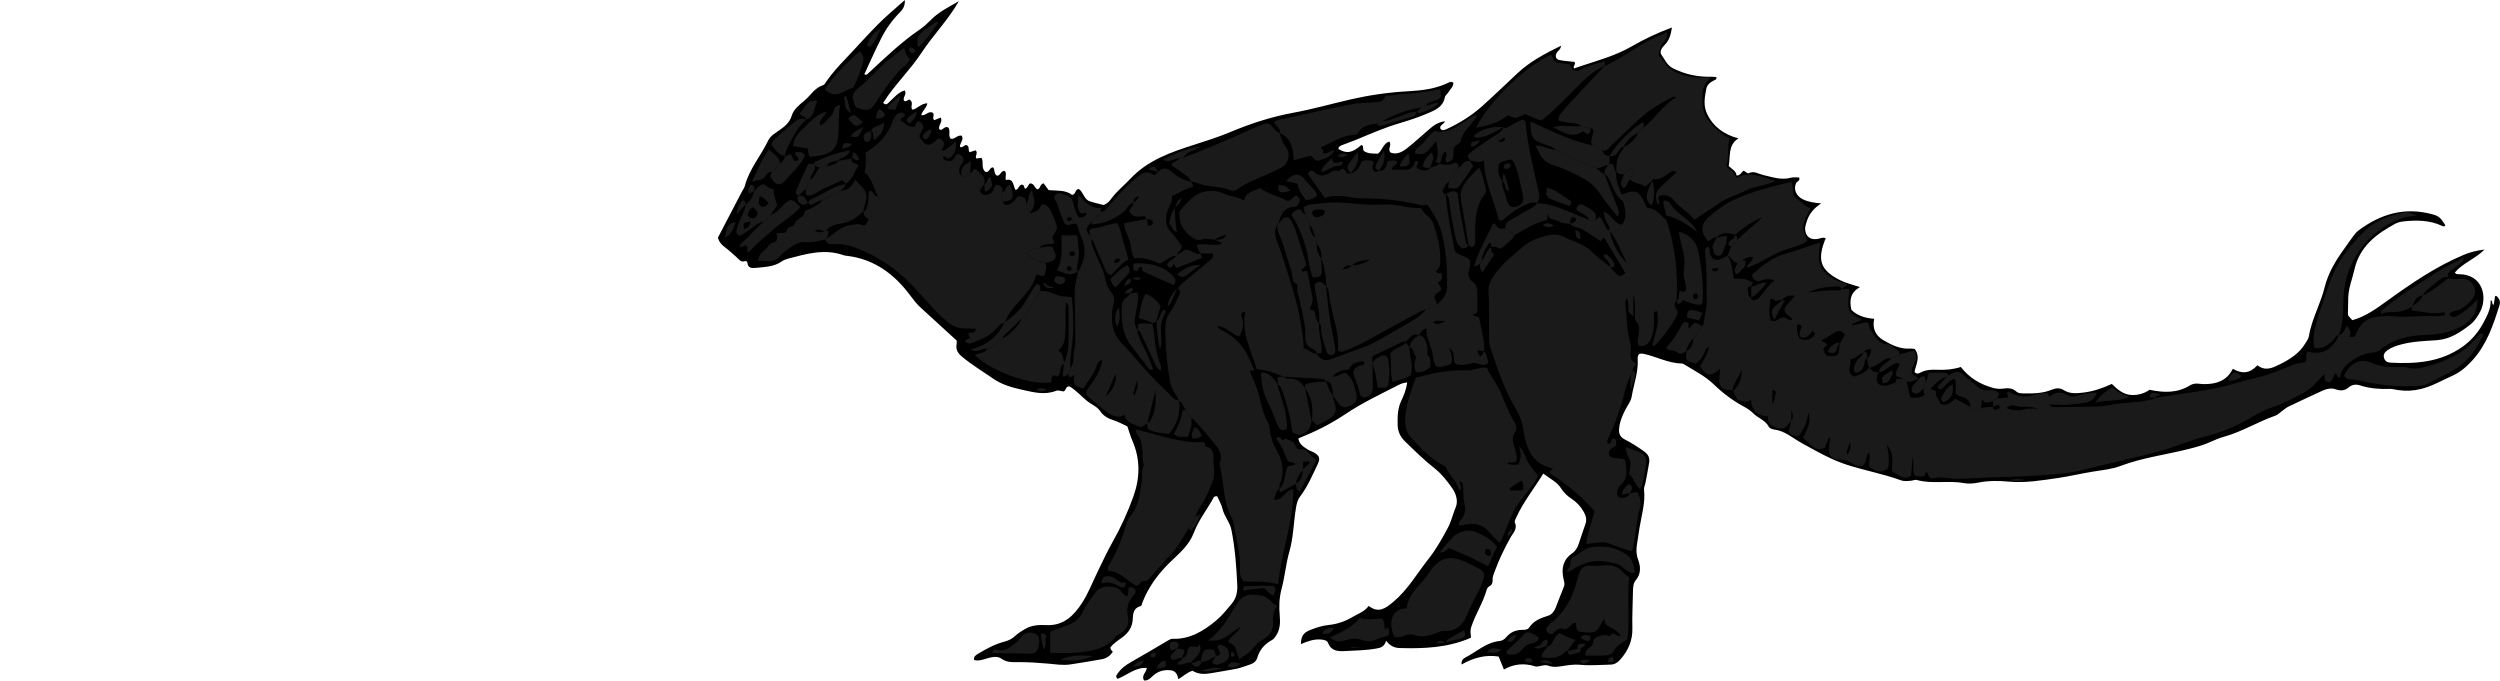 <?xml version="1.0" encoding="utf-8"?>
<!-- Generator: Adobe Illustrator 24.1.3, SVG Export Plug-In . SVG Version: 6.00 Build 0)  -->
<svg version="1.1" id="Layer_1" xmlns="http://www.w3.org/2000/svg" xmlns:xlink="http://www.w3.org/1999/xlink" x="0px" y="0px"
	 width="2152.11" height="585.84" viewBox="0 0 2152.11 585.84" enable-background="new 0 0 2152.11 585.84" xml:space="preserve">
<g>
	<path d="M970.49,367.07c-4.3-2.04-8.06-4.1-12.25-5.41c-4.45-1.4-8.45-3.7-11.25-7.84c-2.68-3.96-7.4-5.56-11.01-8.49
		c-5.16-4.18-9.57-9.27-15.15-12.65c-3.49-0.51-2.98,3.3-5.2,4.31c-2.06-0.23-4.61-1.31-6.44-0.58c-9.62,3.83-19.23,1.36-28.39-0.67
		c-8.89-1.97-18.02-4.36-25.83-9.79c-8.99-6.25-18.41-11.81-26.84-18.95c-3.87-3.28-5.53-6.24-4.61-10.97
		c0.18-0.95,0.03-1.96,0.03-2.88c-10.45-9.54-20.76-18.94-31.04-28.37c-3.45-3.16-6.25-6.86-9.06-10.61
		c-13.68-18.26-30.85-31.12-54.25-33.93c-0.99-0.12-2.02-0.19-2.94-0.52c-16.38-5.83-32.12-1.23-47.87,2.95
		c-1.91,0.51-3.85,1.28-5.46,2.4c-6.95,4.81-15.05,4.75-22.92,5.56c-3,0.31-6.22-0.01-6.58-4.24c-0.1-1.22-1.03-1.92-1.92-1.6
		c-3.75,1.35-5.36-1.55-7.53-3.47c-3.24-2.86-6.41-5.83-9.86-8.42c-2.76-2.08-5.02-4.33-6.12-8.32
		c6.71-12.86,13.62-26.11,20.54-39.37c0.92-1.76,2.21-3.43,2.7-5.31c3.79-14.47,13.75-25.74,20.03-38.91
		c1.93-4.06,5.92-6.25,9.43-8.74c4.82-3.42,9.05-6.54,11.01-13.1c1.47-4.9,6.57-9.12,10.87-12.65c5.32-4.37,8.77-11.04,16-13.2
		c1.3-0.39,2.2-2.35,3.14-3.69c4.79-6.84,10.38-12.97,16.14-18.99c9.43-9.86,18.43-20.13,28.05-29.79
		c6.98-7.01,14.65-13.32,23.01-20.83c0.32,5.48-2.04,8.38-4.45,10.82c-6.39,6.46-11.63,13.76-15.71,21.78
		c-5.23,10.26-9.84,20.84-14.71,31.27c2,1.14,2.74-0.21,3.61-1.01c14.19-13.07,28.01-26.55,44.06-37.45
		c3.55-2.41,6.78-5.4,9.81-8.46C808.39,10,817.1,5.88,825.46,0.97c-9.09,16.06-22.12,29.16-32.17,44.45
		c-9.96,15.16-23.38,27.78-33.03,43.16c2.65,2.53,4,0.42,5.34-0.8c4.08-3.72,7.53-8.26,13.14-9.95c2.39,3.32-1.91,5.77-0.53,8.79
		c1.9,2.09,4.22-2.4,5.49-0.37c2.95,2.81-0.5,5.77,1.8,8.18c4.4-0.87,7.33-5.43,12.8-5.52c-0.52,4.05-4.29,6.08-5.21,10.22
		c3.7,0.85,6.16-4.01,9.83-2.07c2.07,1.65-0.83,4.38,1.27,6.43c1.66-0.68,3.42-1.41,5.57-2.29c2.31,3.78-2.63,6.68-1.05,10.3
		c2.85,1.41,3.99-3.32,7.46-1.85c2.53,2.42-0.26,6.81,2.19,9.8c3.51,0.83,5.59-3.47,9.52-2.64c2.3,3.47-2,6.52-1.41,9.74
		c2.67,0.96,3.56-2.23,5.85-1.55c2.47,1.22,0.8,4.24,2.39,6.05c1.73-0.57,3.5-1.15,5.08-1.67c2.62,2.42-0.88,4.7,0.72,7.07
		c1.27-0.16,2.72-0.35,4.46-0.57c2.15,3.77-0.76,8.96,3.44,12.11c3.32,0.78,3.33-3.81,6.33-3.95c2.15,1.62,0.26,5.19,3.54,7.24
		c2.68,0.22,3.33-4.34,6.54-4.2c2.21,2.2,0.24,5.01,1.07,7.89c7.24-1.75,6,5.3,8.41,8.61c2.75-0.69,2.62-4.15,5.21-4.64
		c2.37,0.07,1.93,2.3,2.81,3.56c2.53-0.48,2.52-3.5,4.43-4.63c3.61-0.09,3.84,4.1,6.32,5.19c2.9-0.73,1.88-4.49,5.33-5.25
		c1.19,1.63,2.65,3.62,4.31,5.87c6.99,0.65,14.55-0.34,20.31,4.16c3.35-0.75,2.19-4.65,5.56-5.16c4.04,2.39,4.41,8.81,9.4,10.55
		c4.04,1.41,8.29,2.25,12.03,3.23c3.52-1.18,5.28-3.59,7.09-6c4.62-6.16,10.7-10.93,15.9-16.49c15-16.02,34.77-22.89,54.68-29.26
		c10.78-3.45,21.58-6.87,31.97-11.23c17.52-7.36,35.39-13.06,54.14-16.51c16.31-3,32.33-7.57,48.52-11.3
		c16.2-3.73,32.59-6.15,49.23-7.06c12.28-0.67,24.53-2.01,35.82-7.65c1.15-0.57,2.56-0.75,3.8,0.33c0.13,3.26-2.54,5.17-3.97,7.67
		c-0.98,1.72-3.06,3.08-3.39,4.84c-1.53,8.26-8.3,11.02-14.59,13.72c-7.92,3.41-16.17,6.12-24.45,8.56
		c-12.79,3.77-24.96,9.09-37.22,14.21c-3.99,1.67-8.1,3.03-12.13,4.6c-1.54,0.6-3.08,1.31-3.28,3.3c6.96,4.38,12.04,3.53,19.77-3.36
		c2.65,0.79,0.7,3.46,2.28,5.19c3.37,2.39,7.7,2.17,12.05,2.28c3.88-2.85,4.48-8.97,9.85-10.42c2.25,3.2-1.7,6.15,0.83,9.4
		c5.23,2.17,10.01-0.28,14.22-3.57c6.02-4.71,11.63-9.93,17.45-14.89c4.26-3.62,8.32-7.66,15.38-8.39c-1.04,2.78-4.96,3.2-3.98,6.4
		c1.86,2.25,4,0.93,6.06-0.02c10.6-4.93,20.49-11.1,29.22-18.83c10.7-9.47,20.9-19.49,31.37-29.21
		c10.58-9.82,23.13-16.48,37.24-23.41c-0.52,3.6-2.87,4.47-3.78,6.14c-1.57,2.88-0.74,5.61,2.36,6.22c4.2,0.82,8.51,1.05,12.77,1.54
		c1.98,1.84-1.49,3.44-0.23,5.68c16.91-5.99,34.3-10.03,49.97-19.16c10.58-6.16,21.75-11.39,34.34-16.11
		c-0.91,6.35-2.46,11.35-6.58,15.36c-2.31,2.25-4.22,5.68-2.55,8.01c2.92,4.07,4.86,9.12,9.8,11.65c10.59,5.42,21.82,7.71,33.65,7.4
		c1.31-0.03,2.62,0.19,3.93,0.29c-0.06,0.81,0.1,1.72-0.17,1.87c-3.67,2.06-7.59,3.33-8.6,8.59c-1.41,7.32-2.56,14.38,0.85,21.42
		c5.04,10.43,13.91,17.45,26.91,20.91c-9.18,5.71-6.78,15.2-8.37,23.74c2.56,2.6,6.44,4.27,6.74,8.19c3.87-0.06,4.09-3.3,6.26-4.17
		c1.37,0.81,3.27,2.63,4,2.25c4.63-2.43,8.34,0.46,12.45,1.42c8,1.87,15.91,4.77,24.41,2.33c2.13-0.61,4.59-0.09,6.81-0.09
		c1.06,3-1.94,3.22-2.68,4.81c-2.42,5.21,0,11.16,5.98,14.01c4.77,2.28,9.97,2.99,15.65,3.47c-6.29,3.99-10.65,9.2-12.66,16.14
		c-0.55,1.89-1.26,3.88-1.19,5.79c0.24,6.41,4.24,9.63,10.57,8.68c2.24-0.34,4.33-1.75,7.12-0.67c-0.74,2.01-1.56,3.99-2.19,6.03
		c-4.38,14.25-1.19,22.2,14.8,30.21c4.98,2.5,10.6,3.73,16.92,5.88c-8.3,4.55-9.29,11.43-7.34,19.59
		c5.27,5.23,12.19,7.11,19.61,7.67c-1.74,7.97,0.75,14.23,7.93,18.45c7.19,4.23,14.71,7.88,23.49,7.18c1.27-0.1,2.58,0.25,3.48,0.36
		c5.17,7.03,0.92,13.61-0.22,19.73c1.84,2.17,3.53,1.41,4.91,0.66c4.57-2.48,9.62-2.75,14.49-2.51c7.04,0.35,13.85-0.27,20.46-2.39
		c7.4,9.52,16.94,15.13,28.09,18.08c2.52,0.67,5.33,0.9,7.91,0.57c4.35-0.55,8.3-0.76,11.89,2.55c1.7,1.57,4.35,1.49,6.7,1.54
		c8.02,0.15,16.1-0.04,23.56-3.13c3.83-1.59,7.17-1.76,10.4,0.28c5.22,3.29,10.74,2.86,16.42,2.22c8.68-0.98,16.82-3.74,25.02-7.52
		c4.78,4.6,9.67,9.12,16.81,9.5c5.86,0.31,11.14-1.3,15.69-4.47c12.16,2.6,23.82,2.97,34.71-3.75c2.4-1.48,4.94-1.82,7.67-1.47
		c1.65,0.21,3.32,0.35,4.97,0.34c10.18-0.03,19.05-2.74,24.33-13.17c7.87,4.69,14.87,3.96,21.14-3.06c6.89,5.4,13.1,2.3,19.53-0.92
		c8.43-4.22,16.18-9.05,21.33-17.29c1.41-2.27,3.09-4.33,3.53-7.06c1.39-8.6,4.64-16.6,7.74-24.68c2.14-5.59,4.29-11.23,5.72-17.02
		c3.1-12.57,9.6-23.29,17.09-33.57c2.54-3.49,4.92-7.1,7.53-10.54c1.39-1.84,2.9-3.72,4.72-5.07c18.86-14.04,39.49-20.2,62.9-13.95
		c5.93,1.58,7.24,2.49,11.69,9.52c-0.84,1.73-1.95,1.01-3.17,0.45c-10.33-4.79-21.25-4.86-32.25-3.77c-2.61,0.26-5.4,0.84-7.67,2.07
		c-16.48,8.89-30.73,19.7-35.18,39.53c-1.81,8.08-5.13,15.82-5.3,24.26c-0.09,4.65-0.24,9.29-0.28,13.94
		c-0.01,1.33,0.12,1.33,3.76,5.31c11.43-3.14,20.69-9.93,30.17-16.78c20.76-14.99,41.91-29.46,65.72-39.46
		c5.48-2.3,11.09-3.73,17.98-4.59c-8.25,8.18-18.8,11.68-25.58,19.77c1.24,1.87,2.64,1.44,3.84,1.46
		c20.59,0.32,24.26,20.26,18.04,32.1c-2.14,4.07-4.83,8.31-8.36,11.08c-8.58,6.74-17.49,12.84-29.21,13.64
		c-10.22,0.7-20.57,1-30.6,3.68c-4.22,1.13-8.34,2.49-11.86,5.07c-2.14,1.57-3.83,3.76-2.7,6.85c0.91,2.48,2.71,3.59,5.31,3.73
		c21.93,1.17,43.23-0.33,62.03-13.62c7.53-5.32,13.56-12.36,17.72-20.02c3.2-5.89,6.89-12.53,6.61-20c2.38,0.4,0.41,3.35,2.62,3.9
		c0.42-2.59,0.83-5.17,1.24-7.69c1.34-0.23,1.86,0.69,2.46,1.42c1.58,1.9,2.12,3.93,1.33,6.44c-5.38,17.18-11.01,34.14-23.62,47.85
		c-5.05,5.49-10.35,10.05-17.24,13.13c-8.78,3.92-17.02,8.8-26.56,11.19c-6.68,1.67-13.07,2.01-19.71,1.03
		c-2.62-0.39-5.26-1.13-7.87-1.04c-8.39,0.29-16.66-0.33-24.65-2.89c-3.81-1.22-7.08-1.08-10.19,1.58
		c-3.32,2.84-6.89,3.23-11.14,1.71c-3.85-1.38-7.93-0.49-11.66,1.23c-9.66,4.47-19.33,8.92-28.92,13.53
		c-2.07,0.99-3.84,2.61-5.74,3.95c-1.9,1.33-3.6,3.21-5.7,3.93c-15.1,5.23-28.77,13.88-44.27,18.16c-4.14,1.14-8.15,2.89-12.08,4.67
		c-5.78,2.61-11.8,4.2-17.95,5.77c-19.6,5.01-39.84,7.46-58.91,14.65c-7.5,2.83-15.53,3.58-23.39,4.84
		c-10.17,1.62-20.22,4.08-30.36,5.55c-14.04,2.04-28.2,4.46-42.54,3.14c-8.66-0.79-17.23-0.9-25.85,0.79
		c-4.19,0.82-8.76,1.25-12.9,0.48c-13.41-2.51-27.17,1.05-40.47-2.7c-1.44-0.41-3.22,0.5-4.85,0.65c-2.98,0.26-6.04,0.66-8.92-0.4
		c-14.99-5.52-30.76-8.29-45.97-13.19c-14.08-4.53-26.48-11.78-39.22-18.78c-7.78-4.28-14.6-10.67-24.02-11.75
		c-1.54-0.18-3.69-1.06-4.32-2.26c-2.96-5.68-9.16-7.44-13.36-11.57c-2.1-2.07-4.58-3.93-7.19-5.31
		c-10.04-5.29-18.94-11.99-27.11-19.88c-7.42-7.17-16.79-11.73-25.48-17.17c-0.54-0.34-1.24-0.61-1.86-0.62
		c-11.87-0.15-22.24-6.25-33.58-8.46c-0.92-0.18-1.94,0.09-2.68,0.13c-1.78,1.32-1.72,3.05-1.63,4.66
		c0.64,11.18-3.46,21.61-5.23,32.39c-0.62,3.75-3.38,7.17-5.22,10.7c-2.78,5.34-5.1,10.81-5.59,16.91c-0.32,4.05,0.95,7.07,4.78,9
		c5.94,3.01,11.52,6.61,16.95,10.51c3.43,2.46,4.79,5.48,4.18,9.38c-0.93,5.9-2.12,11.76-3.23,17.64c-0.37,1.95-1.41,3.95-1.2,5.81
		c1.24,11.17-2.08,21.75-3.84,32.53c-0.75,4.59-1.38,9.19-2.14,13.77c-0.81,4.88-0.87,9.26,1.04,14.36
		c1.93,5.15,2.52,11.74-2.02,17.03c-2.25,2.62-2.52,6.02-2.56,9.44c-0.13,10.65-0.82,21.32-0.52,31.96
		c0.3,10.66-3.5,19.3-10.39,27.1c-2.4,2.71-4.92,4.31-8.49,4.38c-8.32,0.15-16.7,0.96-24.94,0.22c-4.34-0.38-8.46-0.16-12.58,0.44
		c-5.57,0.82-10.96,2.27-16.61,0.08c-1.67-0.65-3.94,0.02-5.89,0.36c-1.64,0.29-3.2,0.89-4.89,0.36c-9.23-2.89-18.16-2.2-26.79,2.78
		c-1.6-3.97-3-7.42-4.51-11.17c-11.19-1.79-21.51,0.9-31.97,6.86c-0.3-3.58,1.63-5.19,3.39-6.09c9.63-4.98,17.83-12.96,29.3-14.15
		c2.45-0.25,4.42-1.62,5.93-3.43c3.44-4.11,7.75-6.03,13.08-6.13c2.29-0.04,5.16-0.01,6.49-2.02c3.98-6,10-8.23,16.43-10.23
		c3.28-1.02,5.27-4.02,6.54-7.19c2.37-5.86,4.47-11.83,6.92-17.66c1.02-2.43,0.25-4.45-0.27-6.73c-2.02-8.81-0.51-16.61,7.38-22.08
		c2.94-2.04,4.52-4.85,5.63-8.01c1.99-5.65,3.66-11.41,5.75-17.02c1.43-3.82,0.62-7.07-1.24-10.46c-2.63-4.8-6.19-8.6-10.75-11.59
		c-3.71-2.44-6.62-5.21-9.2-9.32c-3.14-5-9.49-7.99-15.01-12.28c-7.83,12.86-17.01,24.18-23.11,37.47c-0.69,1.5-1.88,3.55-1.36,4.67
		c2.46,5.37-1.41,8.75-3.55,12.57c-5.38,9.6-10.18,19.44-13.91,29.81c-0.79,2.2-1.82,4.33-1.68,6.72c0.14,2.5-0.33,4.48-2.83,5.81
		c-1.04,0.55-1.97,1.93-2.31,3.12c-3.18,11.24-9.75,21.07-13.34,32.14c-0.98,3.02-0.4,5.92-0.1,8.96
		c-19.71,8.7-40.48,9.54-61.44,8.92c-4.3-0.13-8.24-1.72-11.67-6.3c-1.5,5.18-4.39,6-8.37,6.72c-8.91,1.62-17.86,1.65-26.79,2.18
		c-5.93,0.35-11.98,0.19-14.79-6.97c-0.88-2.23-3.54-2.73-5.99-2.95c-6.16-0.56-11.75,1.48-17.37,3.96
		c0.07-6.59,1.88-9.67,7.68-12.04c5.22-2.13,10.6-3.88,16.3-4.47c7.36-0.76,14.1-3.07,20.55-6.92c4.69-2.8,10.07-4.45,13.81-9.47
		c8.58,6.62,14.51,2.06,21.13-3.46c12.51-10.43,20.41-24.42,30.26-36.9c6.61-8.37,11.82-17.63,16.83-27.04
		c2.97-5.59,4.26-11.77,6.7-17.55c2.12-5.02,0.49-11.31-2.9-16.17c-4.37-6.26-8.96-12.3-15.11-17.15
		c-9.14-7.21-17.48-15.37-25.81-23.52c-4.07-3.98-6.09-8.54-6.2-14.14c-0.14-7.02-0.09-13.89,3.06-20.51
		c2.25-4.73,4.31-9.66,5.19-15.93c-2.98,0.21-5.26,1.04-7.47,2.17c-15.63,7.99-31.49,15.46-46.16,25.34
		c-12.37,8.33-25.87,14.96-40.06,20.65c0.6,5.01,4.45,7.19,7.95,9.52c1.64,1.09,3.66,1.58,5.38,2.56c4.7,2.68,5.69,5.05,3.4,9.84
		c-4.58,9.59-8.68,19.49-15.19,28.02c-2.33,3.05-3.01,6.26-3.64,9.99c-2.09,12.41-2.09,25.06-5.62,37.34
		c-3.02,10.5-3.9,21.6-6.73,32.16c-2.11,7.87-2.32,15.52-1.58,23.48c0.56,5.97,0.22,11.96-3.47,17.26c-0.96,1.38-1.74,2.57-3.3,3.43
		c-6.02,3.34-10.5,8.08-12.45,14.87c-0.91,3.17-3.05,5.06-6.08,6.06c-3.79,1.25-7.51,2.8-11.4,3.61
		c-7.44,1.55-14.99,2.63-22.47,3.97c-5.65,1.01-11.14,0.97-15.87-2.08c-4.7,1.26-7.74,4.59-12.26,7.25
		c-0.81-4.04-2.33-7.2-6.46-7.66c-5.14-0.58-9.94,0.38-14.06,3.59c-2.78,2.17-4.85,5.48-8.99,5.19c-2.73-4.37,1.99-6.77,2.32-10.81
		c-9.91-0.64-16.96,6.28-25.18,9.42c-2.36-2.25-0.39-3.94,0.58-5.29c2.76-3.83,6.5-6.57,10.61-8.92
		c10.92-6.23,21.76-12.6,32.57-19.02c1.18-0.7,2.23-1.3,3.62-1.26c14.92,0.5,26.72-6.75,37.52-15.76
		c5.06-4.23,9.28-9.54,13.55-14.63c3.8-4.53,4.89-10.22,4.62-15.93c-0.76-15.91-1.91-31.79-5.03-47.47
		c-1.33-6.67-6.24-11.64-7.73-18.24c-0.85-3.77-3.03-7.25-4.53-10.69c-3.17-0.39-3.48,2.06-4.36,3.54
		c-5.42,9.16-11.97,17.92-15.69,27.75c-4.14,10.93-12.45,17.72-20.15,25.15c-10.48,10.11-18.84,21.44-24.16,34.98
		c-0.47,1.21-0.44,2.85-1.86,3.26c-5.66,1.63-6.26,6.09-6.45,10.91c-0.27,6.79-3.46,11.8-8.96,15.83c-3.67,2.69-7.67,5.17-10.3,8.8
		c-0.05,1.78,1.19,2.55,2.09,3.7c-2.29,3.38-5.36,5.64-9.33,6.35c-9.12,1.62-18.24,3.21-27.4,4.53c-6.26,0.9-12.46-0.11-18.75-0.69
		c-8.39-0.77-16.95-1.32-25.47-1.33c-5.19,0-10.23,0.58-15.17-3.07c-3.26-2.4-8.4-1.24-12.61,0.01c-3.51,1.04-6.95,2.34-10.73,1.24
		c-0.58-2.96,1.72-4.32,3.49-5.37c7.12-4.25,14.45-8.31,22.51-10.38c3.74-0.96,6.79-2.48,9.49-5.05c2.39-2.29,5.19-3.88,8-5.62
		c6.13-3.79,12.61-3.88,19.14-3.61c14.67,0.62,23.43-8.44,30.38-19.15c5.56-8.59,9.21-18.41,13.77-27.65
		c4.11-8.34,7.99-16.82,12.55-24.9c7.06-12.51,12.99-25.51,17.83-38.98c5.83-16.2,6.06-32.43-1.03-48.48
		C973.07,375.34,972.02,371.47,970.49,367.07z"/>
	<path fill="#1A1A1A" d="M1465.13,280.61c0.47-0.46,1.31-0.89,1.35-1.38c0.54-7.11,3.07-13.88,2.8-21.19
		c-0.49-13.2,0.35-26.44-1.48-39.6c-0.33-2.4-0.3-4.66,2.36-6.08c2.54,1.33,1.21,3.97,1.86,5.92c1.72,5.15,4.95,6.66,9.9,4.5
		c1.8-0.78,3.5-1.78,5.25-2.69c0,0-0.29-0.3-0.29-0.3c4.64,5.89,4.06,13.41,5.8,20.05c9.06,0.08,9.54,0.18,16.26,3.26
		c-0.57,1.16-1.14,2.31-1.71,3.47l0.39-0.35c-1.87,0.11-3.55,1.32-3.18,2.89c0.62,2.6-0.22,6.03,3.17,7.51l-0.34-0.17
		c0.88,2.83,2.87,2.14,4.74,1.39c2.6-1.04,3.9-3.5,5.66-5.47c3.03-3.39,5.19-7.47,9.76-10.87c-5.69-2.6-9.82-0.32-14.1,0.81
		c-2.62-0.77-4.41-2.46-5.43-5.57c8.65-7.56,17.31-15.02,28.94-18.26c9.88-2.75,19.52-6.33,29.99-9.78
		c-0.79,8.41-2.97,16.73,2.54,23.96c5.31,6.98,13.26,9.58,21.09,12.3c-0.74,2.42-4.76,1.18-4.45,4.41c-1-1.35-2.1-2.92-3.84-2.88
		c-8.88,0.19-17.61,1.29-25.77,5.3c8.9-1.09,17.72-2.22,26.67-1.88c0.93,0.04,1.87-0.53,2.81-0.82c1.9-0.71,3.8-0.89,6.41,0.2
		c-0.96,3.69-0.99,7.57-1.23,11.42c-0.34,5.64,1.45,9.64,6.95,11.72c1.5,0.57,2.83,1.61,4.83,2.79c-3.18,1.42-5.75,2.55-8.31,3.69
		c0.11,0.41,0.22,0.81,0.33,1.22c4.11-0.98,8.23-1.95,12.09-2.87c3.14,1.28,1.53,4.37,2.91,6.11c4.08,5.12,6.1,12.23,14.49,13.02
		c2.98,0.28,5.77,2.94,8.57,4.63c1.46,0.89,2.44,2.2,2.05,4.1c-2.13,1.71-4.55,2.75-7.25,3.15c-3.7-0.51-6.2,2-8.91,3.76
		c-3.07,2-6.11,3.93-9.72,4.75c-1-2.8-1.91-5.62-1.43-8.67l-0.31,0.45c2.63-2.03,3.09-4.83,3.56-7.65
		c-2.87-0.99-4.38,0.04-5.75,1.48c-0.51,0.32-0.96,0.71-1.35,1.16c-4.06,1.31-6.47,5.56-10.88,5.74c1,5.07-4.17,10.88,2.92,14.87
		c4.96-1.27,9.72-3.54,13.49-7.67c1.91,3.09,4.75,4.24,8.27,3.96l-0.24-0.26c-0.35,0.89-0.68,1.78-1.06,2.66
		c-1.68,3.82-0.55,7.67,2.82,8.7c4.66,1.42,8.74-0.71,12.84-2.51c-0.42-5.33,3.57-1.92,5.43-2.74c1.33,0.66,2.66,1.33,3.99,1.99
		c0.98,4.64,1.96,9.28,2.89,13.71c4.9,1.2,8.74,0.21,12.38-1.96c-0.4-2.1-1.39-3.98-0.04-5.84c0.28-1.92,0.56-3.85,0.84-5.77
		c2.66-1.85,1.14-5.65,3.6-7.63c4.46,0,8.95-0.03,13.44,0.02c1.41,0.02,2.38,0.78,2.65,2.25c-0.42,0.47-0.9,0.87-1.43,1.19
		c-5.82,1.83-9.78,5.89-13.88,10.41c2.29,1.09,5.08,2.22,5.02,2.41c-1.57,4.75,3.44,7.01,3.22,10.43c6.5,2.8,9.73-2.03,13.2-4.28
		c4.76,2.62,8.94,4.92,13.13,7.22c2.61,4.17,5.88,1.73,8.99,0.89c3.26-1.13,6.64-1.09,10.03-0.96c1.28,4.35,3.8,1.49,5.96,1.14
		c-0.15-1.23,0.29-2.57-1.05-3.11c-1.67,0.61-3.18,1.16-4.7,1.72c-0.02-1.65-0.04-3.3-0.06-4.94c1.19-0.73,2.38-1.45,3.56-2.18
		c2.96-0.23,5.91-0.46,9.03-0.71c1.48-1.55-1.78-3.4,0.57-5.5c7.63,5.27,16.04,5.86,24.93,2.47c2.39-0.91,5.23-0.68,7.88-0.83
		c1.76-0.1,1.66,1.69,2.68,3.13c5.05-4.55,10.55-4.61,16.21-1.07c2.1,1.32,4.21,1.11,6.62,0.47c5.71-1.51,11.48-3.06,18.27-2.8
		c-2.56,5.57-5.9,8.03-11.5,8.7c-8.25,0.99-16.41,2.33-24.76,1.4c-1.59-0.18-3.24,0.13-5.24,0.23c2.28,2.4,4.74,1.94,7.07,1.92
		c11.63-0.12,23.26-0.18,34.88-0.48c3.62-0.09,7.27-0.61,10.82-1.36c11.38-2.41,23.18-1.57,34.49-4.5c1.58-0.41,3.33-0.25,4.39-1.83
		l-0.3,0.26c13.71-2.09,27.41-4.3,41.15-6.24c16.11-2.28,31.46-7.71,47.22-11.42c10.85-2.55,21.25-7.17,31.69-11.27
		c2.9-1.14,5.87-0.79,8.75-1.79c2.72-2.41-0.29-6.65,2.77-9c12.87,2.86,20.34-1.2,27.1-14.77l-0.36,0.36
		c2.27-0.22,3.32-1.97,4.38-3.62c0.88-1.36,1.61-2.81,2.51-4.41c1.94,2.96,4.58,5.43,2.07,9.07c1.41,1.44,3.04,0.26,4.64,0.38
		c1.24-2.51,2.34-5.15,3.79-7.58c3.26-5.49,8.27-8.58,14.5-9.38c4.59-0.59,9.34-1.24,13.88-0.7c12.28,1.46,24.51-0.77,36.77,0.17
		c2.84,0.22,5.76-0.6,8.43-0.92c0.21-1.74-0.15-2.81-1.29-2.53c-9.22,2.26-18.02-1.13-27.15-1.39c0.1-1.47,0.17-2.45,0.24-3.43
		c0.4-0.24,0.76-0.54,1.08-0.87c3.3-2.51,6.8-4.83,8.31-8.99l-0.38,0.33c8.3-3.65,15.08-9.54,22.2-14.95
		c3.93,1.15,7.94,0.43,11.91,0.49c4.72,0.07,8.14,1.99,10.23,6.46c1.93,4.14,1.22,7.42-1.55,10.99c-3.59,4.62-7.72,8.12-13.4,9.8
		c-2.14,0.63-4.71,0.65-6.42,3.59c1.93,1.47,3.13,2.97,6.34,1.34c6.91-3.49,12.54-8.44,18.12-14.36
		c0.15,14.88-9.17,21.86-20.77,26.23c-7.04,2.65-14.54,3.93-22.35,4.13c-14.4,0.38-28.47,2.95-40.12,12.61
		c-2.08,1.72-4.42,2.53-7.24,2.76c-7.84,0.64-14.53,4.24-20.52,9.14c-3.91,3.2-6.72,7.27-7.3,12.08c-3.46,0.12-1.98-2.78-4.19-3.45
		c-0.86,1.84-1.66,3.83-2.71,5.69c-0.9,1.6-2.46,2.2-4.25,1.61c-1.4-0.46-1.99-1.56-2.01-3.05c-0.01-0.94-0.23-1.89-0.43-3.45
		c-5.73,5.12-9.7,11.38-16.21,14.99c-9.03,5.01-18.09,9.91-27.89,13.23c-5.71,1.93-11.14,4.38-16.26,7.5
		c-13.44,8.19-27.74,14.38-43.02,18.12c-12.62,3.09-24.46,8.49-36.95,11.91c-4.16,1.14-8.29,2.36-12.48,3.37
		c-19.02,4.6-38.06,9.12-57.09,13.72c-7.12,1.72-14.35,2.49-21.63,3.19c-16.88,1.64-33.81,2.05-50.75,2.55
		c-11.6,0.34-23.17,1.4-34.81,1.38c-6.52-0.01-12.96-2.23-19.6-0.37c-2.49,0.7-3.2-0.57-5.89-6.28c-1.74,5.17-1.74,5.17-9.71,4.32
		c-2.83-4.63-0.4-10.11-2.04-16.88c-0.56,6.73-0.96,11.63-1.36,16.5c-6.99,5.01-10.94-1.89-16.44-3.42
		c0.09-7.4,2.21-14.93-4.33-23.25c1.62,8.27,2.24,14.3,1.01,20.24c-6.08,5.25-11.16,2.45-16.13-1.05c-1.2-4.14,1.59-8.08-0.41-12.47
		c-2.31,2.49-1.97,5.58-2.98,8.11c-1.22,3.07-3.85,4.6-6.92,3.51c-2.16-0.76-4.19-1.97-6.15-3.19c-2.23-1.39-4.18-2.28-7.18-2.18
		c-9.43,0.29-12.67-4.34-10.7-13.96c0.32-1.59,0.38-3.23,0.6-5.21c-2.53,0.8-1.79,3.07-2.75,4.35c-0.94,1.26-1.21,3.03-1.8,4.67
		c-9.32,3.94-12.75-4.45-18.78-8.61c2.74-6.65,7.7-12.72,4.51-21.8c-0.74,8.56-4.37,14.6-8.33,20.5c-3.71-0.23-6.82-0.96-8.62-4.49
		c0.68-2.81,1.37-5.68,2.07-8.56c2.61-3.07,1.59-6.45,0.23-9.84c0,3.35,0,6.7,0,10.06c-0.33,0.03-0.85-0.05-0.96,0.12
		c-2.35,3.72-4.88,7.13-10.1,5.69c-5.02-1.38-9.7-3.16-9.03-10.24c-8.79-0.27-13.78-4.59-14.67-14.09
		c-4.08,2.74-7.62,0.82-11.57-0.28c-1.23-2.37-2.56-4.93-3.88-7.49c5.3-4.18,7.12-9.85,7.72-18.36c-3.36,7.24-6.96,12-8.3,17.84
		c-10.94-0.61-12.65-3.73-10.3-18.75c-8.43,7.32-11.85,7-17.45-2.05c3.46-4.87,5.92-10.5,8.15-16.97c-3.74,1.71-4.02,5.03-5.42,7.45
		c-1.7,2.94-3.57,5.53-6.45,7.29c-8.87-2.46-8.87-2.46-8-10.89l-0.35,0.44c4.37-2.49,6.25-6.37,6.25-11.28
		C1461.04,288.41,1462.18,283.87,1465.13,280.61z M1534.09,258.03c-1.64,0.28-3.29,0.52-4.92,0.86c-2.01,0.42-3.05-2.51-5.04-1.61
		c-0.78,6.41-1.8,12.7,0.25,18.58c4.72,1.8,7.25-1.91,9.88-2.72c3.65-0.44,5.41,3.55,8.81,2.32c-1.66-3.75-6.44-4.44-6.97-8.77
		c1.14-4.91,6.04-7.4,8.79-12.02c-4.89-1-8.19,0.69-11.11,3.6L1534.09,258.03z M1583.49,296.32c1.64-2.79,3.28-5.57,4.95-8.41
		c-1.97-1.39-3.47-3.14-5.84-3.17c-5.07,1.91-8.98,5.87-15.13,8.29c2.03,1.12,4.06,2.24,5.7,3.14c-1.11,2.57-3.51,2.46-3.5,4.68
		c0.65,1.97,1.27,4.18,3.41,5.52c3.26,0.42,6.53,0.94,9.55-1.81c0.34-2.72,0.71-5.64,1.08-8.56L1583.49,296.32z M1727.19,351.26
		c5.57,2.32,10.41,2.4,15.63,1.02c3.65-0.96,7.73-0.33,11.62-0.41c-4.61-1.75-9.18-2-13.72-1.68
		C1736.46,350.5,1732,346.71,1727.19,351.26z M1549.9,290.17c-2.27-3.81,0.75-6.52,0.97-9.45c-1.1-1.09-2.13-1.87-3.55-1.37
		c-1.14,4.44,0.19,8.39,1.65,11.92c5.4,2.24,9.45,1.65,12.73-2.67c1.21-1.6,0.18-2.25-1.42-3.81
		C1557.91,288.16,1555.37,291.96,1549.9,290.17z M1525.68,347.64c2.82-3.02,1.65-5.87,2.76-8.23c0.91-1.93-0.32-3.52-2.76-3.63
		C1525.68,339.38,1525.68,342.88,1525.68,347.64z M1592.16,380.51c0.1,3.5-3.22,6.43-1.98,11.05
		C1593.1,387.62,1593.81,384.26,1592.16,380.51z M1473.29,231.63c3.06,3.38,4.76,1.65,6.54-0.18
		C1478.05,230.39,1476.3,230.62,1473.29,231.63z"/>
	<path fill="#1A1A1A" d="M1231.5,144.48c2.6-1.49,6.01-1.33,8.03-3.99l-0.36,0.34c4.04,1.45,7.92,1.43,12.02-0.25
		c3.36-1.38,4.53,0.82,4.27,3.98c-2.65,3.89-6.15,7.19-7.87,11.7c-2.83,1.39-3.76,4.3-5.24,6.74c-1.49,2.45,0.28,3.39,2.2,4.15
		l-0.03-0.12c1.23,16.53,4.67,32.7,7.76,48.86c3.22,4.31,8.98,4.2,12.75,7.56c1.15,2.95,0.42,5.97-0.38,8.73
		c-1.26,4.34-0.59,7.73,3.11,10.45c2.58,1.89,3.77,4.69,3.88,7.72c0.21,5.63,0.03,11.28,0.07,16.91c0.02,2.74-2.42,2.79-4.27,3.95
		c1.93,0.66,3.67,1.26,5.7,1.95c1.99,9.67,4.83,19.2,4.48,29.26c-1.87-0.27-3.74-0.53-5.66-0.81c0.08,0.79-0.01,1.49,0.25,2.01
		c0.57,1.16,1.31,2.23,2.02,3.41c1.61-1.48,2.75-2.94,3.16-4.87c2.69,2.8,3.1,6.37,3.73,10.21c-4.76,4.33-9.54-1.09-14.14,0.34
		c-4.42,1.37-9.01,1.98-13.41,0.88c-4.33-3.49,0.4-10.15-5.79-13.75c1.79,4.78,2.93,8.75,1.49,12.79c-1.07,1.66-2.77,1.76-4.36,2.16
		c-9.07,2.27-9.71,1.69-11.22-7.71c-0.68-4.2-1.99-8.33-3.39-12.36c-1.3-3.73-2.97-7.31-2.07-11.98c-4.18,0.72-5.15,3.65-6.78,5.79
		l0.29-0.23c-3.07-0.68-5.78-0.42-8,2.27c-1.23,1.48-2.95,2.56-4.44,3.82l0.27-0.31c-0.96,0.15-2.03,0.09-2.88,0.49
		c-8.51,3.99-16.98,8.06-24.59,11.68c-2.34,3.02,0.42,5.19-0.68,7.35l-0.03,0.23c0.15,5.97,0.19,11.95,0.5,17.91
		c0.31,5.91-2.22,9.41-7.59,10.55c-2.94-0.48-3.66-2.62-3.99-4.42c-0.78-4.3-2.44-8.24-3.96-12.28c-2.42-6.43-1.64-8.06,4.34-11
		c1.29-0.63,3.36,0.21,3.9-1.77c-0.41-1.21-1.13-2.28-2.1-1.95c-3.85,1.31-8.66,1.19-10.43,5.96c-0.67,1.81-1.96,1.41-3.15,1.53
		c-4.24,0.42-7.88,1.97-12.16,5.81c5.32,0.31,7.95-3.23,11.7-3.25c6.25,4.86,7.85,12.06,9.29,19.19c0.93,4.58-1.43,7.6-6.55,9.68
		c-4.08,1.65-6.32,0.95-9.32-3.07c-1.57-2.1-3.01-4.3-4.5-6.46l0.27,0.29c-0.45-3.21-0.55-6.44-1.75-9.57
		c-0.9-2.35-2.51-2.68-4.52-2.75l0.39,0.25c-1.19-1.9-3.06-2.29-5.11-2.4c-10.43-0.58-20.86-1.18-31.28-1.78l0.23,0.24
		c-7.51-3.13-15.03-6.19-23.58-6.59c-4.92-15.85-13.46-31.41-10.1-49.67c-3.33,0.66-4.08,1.97-3.13,4.37
		c2.38,6.01,1.16,11.64-2.03,17.01c-6.67-1.87-11.12-8.53-18.73-8.86c1.06,2.79,3.57,3.24,5.57,4.33
		c9.99,5.44,17.34,13.26,21.81,23.78c1.29,3.03,2.81,5.96,4.1,8.99c0.52,1.22-0.33,1.51-2.8,0.88c-0.16,0.62-0.64,1.39-0.43,1.84
		c3.85,8.11,6.98,16.43,8.91,25.26c1.27,5.81,2.8,11.6,5.89,16.87c1.14,1.94,1.71,4.38,1.97,6.66c0.75,6.74,2.81,13.02,6.23,18.8
		c5.45,9.21,6.36,18.68,2.46,28.67c-0.46,1.19-0.28,2.63-0.39,3.95l0.26-0.34c-2.96,2.35-4.19,5.54-4.79,9.84
		c7.58,0.62,9.32-8.44,16.4-9.09c0.43,27.97-10.25,53.7-12.93,81.77c-10.98-3.41-20.62-1.72-29.67-2.57
		c-3.58-3.7-3.24-8.03-3.19-11.78c0.2-13.46-3.42-26.28-5.82-39.31c-0.18-0.98-0.36-2.03-0.85-2.86
		c-8.05-13.7-6.77-29.58-10.37-44.31c-0.31-1.27-0.78-2.85-0.31-3.9c2.63-5.88-0.42-10.73-3.45-14.81
		c-5.74-7.71-12.37-14.76-18.7-22.02c-0.61-0.7-1.68-0.99-2.53-1.47c-1.48-2.23-2.96-4.47-4.44-6.7c-1.96-2.8-2.78-6.41-5.92-8.38
		l-0.33-0.43c-2.26-5.13-6.25-9.32-7.32-15.15c-2.87-15.72-4.19-31.54-4.2-47.51c0-4.47,0.89-8.31,3.51-12.12
		c3.18-4.62,5.67-9.75,8.12-14.82c1.13-2.33,1.92-5.15-1.35-6.88l0.3,0.31c1.31-1.47,2.46-3.13,3.95-4.39
		c7.77-6.55,15.63-13.01,23.46-19.49c1.74-1.44,3.61-2.78,2.98-6.15c-3.53,0-7.14,0-10.75,0l0.3,0.27c-1.37-2.22-3.03-4.3-3.39-7.84
		c6.95-1.72,14.25,1.62,21.48-0.82c-1.53-2.5-4.52-2.22-6.43-3.68c3.77,0.35,7.51,0.63,10.83-4.34c-4.58,1.57-7.97,2.2-10.68,4.54
		c-3.83-0.46-7.47-1.47-11.54-0.1c-3.02,1.01-6.04-0.54-8.97-2.81c-5.91-4.57-9.41-10-9.64-17.44c-0.05-1.63-0.3-3.83,0.59-4.83
		c6.35-7.13,12.08-15.15,22.75-16.55c5.12-0.67,10-0.32,14.59,1.88c5.62,2.69,12.06,2.54,17.64,6.1c1.7-7.7,8.25-8.02,13.74-10.78
		c7.17,5.31,16.13,6.93,23.18,10.95c4.19,0.1,5.25-3.82,8.24-4.33c2.01,1.11,3.16,2.83,2.67,4.92c-0.55,2.38-2.4,4.6-4.7,4.69
		c-9.56,0.37-11.46,7.56-13.71,14.58c-0.25,0.28-0.49,0.57-0.7,0.88c-3.99,5.88-1.24,12.05,0.78,17.17
		c3.79,9.61,6.51,19.5,9.67,29.26c6.23,19.26,10.99,38.89,12.28,60c3.99,0.49,6.63,4.74,11.35,4.56l-0.39-0.3
		c3.08,5.27,7.15,7.13,13.21,4.72c9.21-3.66,18.61-6.82,27.89-10.31c3.09-1.16,6.16-2.48,9.05-4.08
		c9.85-5.46,19.68-10.96,29.37-16.69c5.38-3.18,10.7-6.55,14.73-11.51c3.49-0.3,5.77-3.19,8.93-4.18c5.45-3.78,9.16-9.03,9.2-15.55
		c0.11-16.62-0.6-33.15-5.61-49.31c-2.43-7.86-6.92-14.3-11.2-21.07c-2.08,0.03-4.12,0.69-6.46,0.15
		c-15.87-3.71-31.97-5.75-48.3-5.7c-2.99,0.01-6.01-0.08-8.96-0.51c-4.27-0.62-8.44-1.72-12.83-1.52
		c-3.95,0.19-7.92-0.02-11.81,1.78c-5.16-7.24-9.94-13.96-14.69-20.63c1.09-3.04,3.31-3.91,5.35-1.89
		c4.43,4.39,8.73,3.54,13.48,0.84c2.21-1.25,4.45-2.99,7.44-1.39c0.48,0.26,1.99-1.39,3.03-2.16c3.47-0.56,3.42,6.14,7.77,3.76
		l-0.24,0.23c5.69-1.15,7.49-5.91,9.66-10.53c3.17-0.94,6.4-0.84,9.65-0.05c1.4,2.37-1.34,4.3-0.41,6.59
		c1.38,3.4,3.29,3.54,5.84,1.31l-0.34,0.31c6.11,0.7,6.33-4.3,7.22-7.81c3.18-1.39,5.75-0.99,8.28-0.4
		c0.68,3.75-4.86,3.61-4.14,7.44c3.16,0,6.35-0.14,9.52,0.03c5.24,0.28,9.06-1.22,10-7.02c0.05-0.28,1.11-0.4,1.77-0.62
		c3.82,1.87-3.27,4.84,1.15,6.81c3.51,1.7,7.46,2.52,11.01-1.16L1231.5,144.48z M1233.45,277.05c3.82,4.28,6.23,0.87,11.13-0.51
		C1239.56,275.96,1236.79,275.72,1233.45,277.05z"/>
	<path fill="#1A1A1A" d="M1296.17,196.66c-0.8-3.02,0.43-5.05,3.02-6.54c5.42-3.11,10.83-6.23,16.19-9.44
		c2.76-1.65,6.05-2.66,7.62-5.87l-0.26,0.25c14.53-0.19,26.73,7.31,39.78,12.03c1.86,0.67,3.67,1.46,5.51,2.19
		c1.44,0.46,2.88,0.93,4.32,1.39c1.37-1.29,2.74-2.58,4.14-3.9c3.11,1.24,3.33,4.56,4.91,6.89c1.19,1.75,1.24,4.53,4.25,4.58
		c1.66,9.87,6.88,20.41,14.77,28.24c-5.22-10.73-8.54-20.19-14.96-28.07c0.62-3.29-1.71-5.59-2.88-8.25
		c-1.05-2.38-1.87-4.68-2.07-8.01c6.97,2.51,8.75,10.48,15.85,11.24c4.12-5.68,3.28-11.91,1.34-18.25
		c-0.19-0.63-0.12-1.61-0.53-1.87c-8.13-5.22-8.68-15.22-14.09-22.12c-0.34-0.44-1.13-0.53-1.71-0.79l0.28,0.26
		c-1.25-3.48,0.75-5.9,2.73-8.33c0.36-0.33,0.69-0.68,1-1.06c1.56-0.35,3.13-0.77,3.7,1.46c0.54,2.09,0.47,4.45,2.52,5.89l-0.22-0.3
		c-0.97,6.97,2.4,12.83,4.44,19.05c0.98-0.17,1.57-0.16,2.08-0.37c9.72-3.99,13.35-2.55,17.56,7.11c0.65,1.49,0.64,3.28,2.85,5.04
		c7.23,0.07,11.58,6.31,16.3,10.65c7.53,22.85,10.14,45.71,8.65,69.05l0.24-0.31c-2.47,2.17-2.32,5.2-0.69,7.15
		c2.34,2.8,1.12,5.33-0.04,7.35c-5.11,8.96-11.18,17.28-18.44,24.67c-0.27,0.27-1.11-0.02-2-0.06c2.3-9.82,6.54-19.38,4.15-29.82
		c-3.53,0.3-2.53,2.85-2.57,4.52c-0.15,6.31,0.09,12.61-2.47,18.65c-2.05,4.83-4.98,7.75-10.65,6.72c-1.72-2.84-0.81-5.75-0.36-8.68
		c0.65-4.22,1.59-8.34-1.8-12.2c-1.75-1.99-1.02-5.13-1.06-7.77c-0.09-5.28-0.03-10.55-1.55-15.84c0,6.15,0,12.29,0,19.05
		c-4.38-3.71-4.22-4.25-4.2-7.26c0.02-2.64,0.14-5.3-1.49-8.11c-1.31,2.22-1.29,4.42-1.03,6.49c1.3,10.5,0.94,21.19,4.03,31.5
		c0.83,2.76,0.63,5.98,0.31,8.92c-0.48,4.45,1.05,7.52,5.1,9.37c-1.44,1.88-3.29,3.35-3.41,5.83c0.01,0.67-0.04,1.33-0.15,1.98
		c-3.14,4.73-4.82,10.01-6.23,15.47c-3.54,13.71-7.75,27.2-14.09,39.93c-0.85,1.71-1.93,3.47-0.75,5.59c4,1.11,1.71-4.9,5.44-4.43
		c2.71,0.96,1.29,3.66,1.79,6.06c-2.95,1.99-7.53,3.16-6.14,8.72c3.62,3.29,8.82,1.24,13.72,3.51c0.85,7.25,3.48,14.83-3.56,21.53
		c-2.54,2.42-4.44,5.85-2.58,10.4c4.16,1.37,7.98,1.36,10.6-3.31l-0.37,0.34c1.93-0.41,3.86-0.82,6.16-1.32
		c3.46,4.56,3.51,10.35,2.23,15c-2.76,10.02-3.05,20.35-5.22,30.39c-0.4,1.86,0.1,4.09-2.21,5.71c-5.9-2.07-12.25-3.96-18.33-6.5
		c-6.51-2.72-13,0.11-20.15-0.02c1.23-9.85,4.88-18.31,7.16-27.99c-11.08-12.6-24.16-23.57-38.19-32.43
		c-1.1-3.26,1.77-2.86,2.46-4.18c-16.63-4.01-22.39-14.35-25.38-32.41c-1.01-6.08-2.31-11.67-5.4-16.78
		c-10.57-17.5-17.18-36.64-23.46-55.93c-0.85-2.61-0.74-5.24-0.8-7.89c-0.3-12.97,0.46-25.94-0.5-38.92
		c-0.4-5.42,1.72-10.07,4.96-14.71c6.79-9.73,15.81-16.95,24.74-24.38c5.73-4.77,12.48-7.62,19.62-9.42
		c5.92-1.49,11.79-1.57,17.38,1.79c2.53,1.52,5.5,2.3,8.27,3.44c4.94,2.04,9.79,4.33,13.6,8.15c4.96,4.97,10.61,9.06,16.1,13.36
		l0.13,0.12c2.35,2.74,4.41,5.78,7.6,7.55c2.45,0.52,3.56-1.32,5.38-2.31c-6.19-10.35-12.17-20.37-18.1-30.29
		c-1.85,0.15-1.85,1.9-3.2,2.8c-4.98-3.31-10.11-6.79-15.42-9.98c-3.65-2.19-8.43-1.79-11.29-5.4c1.29-0.22,2.83-0.06,3.81-0.73
		c2.78-1.87,2.37-3.6-0.7-4.75c-2.67,1.11-2.43,3.59-2.78,5.8c-5.82,0.5-10.67-2.8-16.02-4.13c-2.45-0.61-2.29-2.9-3.04-4.75
		c-0.55,2.35,0.37,5.78-2.52,6.36c-9.85,2-17.69,8.04-26.38,12.37C1301.07,200.51,1298.62,198.58,1296.17,196.66z M1348.68,369.69
		c-0.02,0-0.04,0-0.06,0c-0.1,1.85-0.21,3.7-0.31,5.55c0.03,0,0.05,0,0.08,0C1348.48,373.39,1348.58,371.54,1348.68,369.69z"/>
	<path fill="#1A1A1A" d="M864.35,278.08c-3.27,0.47-5.1,3.04-7.06,5.2c-5.83,6.42-13.55,9.33-21.4,12.12
		c-2.33,0.83-3.79-0.23-5.24-1.73c0.53-2.01,2.82-1.21,3.81-2.41c0.71-1.47-0.53-2.41-1.01-3.84c1.6-2.1,6.12,0.54,6.78-4.39
		c-2.96-0.1-5.78-0.36-8.59-0.27c-6.29,0.2-11.66-1.98-16.34-6c-2.77-2.37-5.61-4.69-8.11-7.33c-7.88-8.34-15.5-16.92-23.43-25.21
		c-11.81-12.35-25.74-21.72-41.37-28.57c-7.61-3.34-15.31-6.04-23.92-5.5c-2.93,0.19-6.8,0.17-8.04-4.01
		c0.37-0.26,0.71-0.55,1.01-0.89c6.46-3.51,11.24-9.63,19.1-11.13c4.29-0.82,8.2-2.03,12.39-0.06c0.47,0.22,1.23-0.18,1.86-0.29
		c1.02-1.64,2.04-3.28,3.05-4.92c-2.6-1.53-4.6-3.29-4.13-6.57l-0.24,0.3c5.74-4.94,3.13-12.36,4.81-18.26
		c4.29-0.51,3.18,5.06,7.48,4.67c-4.12-6.83-4.56-15.18-11.34-20.34c0.66-5.73,1.8-11.27,0.44-17.07c2.01-1.38,3.9-2.66,5.77-3.98
		c8.11-5.71,14.13-13.04,17.49-22.46c1.01-2.84,2.16-5.59,4.89-7.31c2.36-1.48,4.36-1.28,6.02,1.08c-0.28,2.43-3.35,1.91-4.2,4.53
		c3.71,1.81,6.25,5.91,11.89,5.89c1.77-0.53,1.2-4.04,3.91-4.72c2.87,0.09,3.34,2.55,4.32,4.91c-1.2,2.51-2.47,5.16-3.66,7.63
		c5.27,9.45,8.27,9.77,16.45,2.02c3.16,0.21,4.37,2.46,5.29,5.18c-0.83,1.63-1.67,3.29-2.55,5.02c0.88,0.18,1.71,0.62,2.06,0.37
		c3.21-2.3,6.33-4.72,10.4-7.8c0.36,6.51-0.87,11.07-5.67,14.23c-0.88,0.58-1,0.47-4.84-1.97c-1.11,1.91-0.37,3.28,1.49,3.76
		c2.52,0.65,5.31,1.56,7.19-1.36c0.89-1.38,1.37-3.06,3.16-3.89c2.76-0.34,3.87,1.75,5.21,3.94c0.39,3.45-3.22,5.46-3.71,8.82
		c-0.38,2.64-0.01,4.55,2.36,5.88c2.83,1.47,5.02,0.42,6.93-1.76c1.27-1.35,2.55-2.7,4.11-4.35c4.3,3.72,9.98,6.4,7.93,13.78
		l0.32-0.36c-0.67,0.65-1.51,1.19-1.98,1.96c-0.84,1.38-1.45,2.9-2.11,4.26c2.62,3.59,5.44,3.48,8.86,1.89
		c3.41-1.58,3.07-5.71,5.78-7.87c3.95,0.73,5.63,2.93,4.95,6.88c-1.48,2.68-1.11,5.29,0.27,7.87c0.55,2.29,2,3.08,4.28,2.7
		c4.5-0.75,6.41-4.77,9-7.46c4.32,0.44,7.49,1.5,6.89,6.42c0.31,2.97,1.26,5.71,2.91,8.2c4.57-1.01,9.03-2.16,10.09-7.47
		c4.35-0.41,6.56,2.05,8.04,5.09c1.86,3.83,3.41,7.82,4.89,11.82c0.82,2.21,0.69,4.39-0.74,6.56c-3.16,4.82-3.08,4.88-0.74,9.6
		c-4.13,2.26-9.96-0.45-13.15,4.53c-4.25-0.52-7.35,1.93-11.47,3.91c4.65,5.74,9.92,8.5,16.49,8.92c2.04,3.62-0.02,7.01-0.36,10.32
		c-2.55,2.15-4.53-0.81-6.76-0.28c-0.39,0.48-1.01,0.93-1.16,1.49c-1.93,7.72-6.92,13.47-12.07,19.16
		c-5.55,6.14-11.31,12.16-14.22,20.18C864.92,277.63,864.66,277.88,864.35,278.08z"/>
	<path fill="#1A1A1A" d="M1397.78,149.76c-2.45,0.9-4.38-0.52-6.41-1.47l0.22,0.3c-0.65-7.59,0.48-14.65,5.87-20.53
		c0.34-0.37,0.15-1.23,0.21-1.87c0,0-0.37,0.4-0.37,0.4c6.32-2.04,9.97-6.95,13.24-12.28c1.45-1.49,2.89-2.98,4.34-4.47
		c10.09-7.89,16.45-19.64,28.29-26c-2.24-1.44-3.25-0.21-4.35,0.33c-10.52,5.12-20.35,11.29-28.9,19.35
		c-7.75,7.31-15.36,14.76-23.1,22.07c-2.07,1.96-3.69,5.04-7.44,3.81c-2.81-1.47-5.62-2.93-8.43-4.4c-2.35-3.2-0.52-6.23,0.28-9.35
		c0.54-2.13,1.54-4.66-2-5.35c-2.38-1.37-5.47,0.32-7.67-1.8c-4.46-3.62-10.24-1.82-15.16-3.66c-1.46-0.54-3.31,0.05-4.6-1.31
		c-0.72-3.85,2.03-6.21,4.11-8.65c4.52-5.29,9.33-10.34,14.08-15.43c7.2-7.71,14.46-15.37,21.69-23.05l-0.33,0.36
		c11.92-5.22,22.41-12.94,33.59-19.45c6.25-3.63,12.82-6.38,20.23-9.53c0.29,3.99-1.04,6.23-2.75,8.11
		c-2.11,2.31-3.17,5.1-4.07,7.92c-0.48,1.49-0.8,4.11-0.01,4.75c4.08,3.28,5.78,8.65,10.35,11.41c7.86,4.77,16.4,6.96,25.57,6.8
		c2.32-0.04,4.64-0.01,8.66-0.01c-7.18,5.32-7.49,12.15-7.56,18.72c-0.08,7.4,1.51,14.55,6.94,20.25
		c4.81,5.06,9.42,10.34,16.67,13.1c-2.1,7.94-0.48,16.12-2.71,23.7c0.86,2.76,3.36,3.43,4.96,5.03c1.33,1.34,2.12,3.21,3.51,5.45
		c11.35-5.78,21.9-1.06,33.47,2.81c-8.43,4.39-17.5,4.18-25.17,8.12c-7.39,3.79-15.58,5.86-22.53,10.6
		c-7.11,4.85-14.28,9.6-21.84,14.68c-4.97-6.58-12.63-10.4-17.85-16.92c-3.25-4.06-7.6-4.96-12.34-3.82
		c-2.62,2.18,2.13,5.02-1.48,7.54c-1.88-5.49-2.67-10.27,2.03-14.56c4.67-4.26,9.24-8.62,14.29-13.33c-3.7-2.09-5.29,0.15-6.93,1.21
		c-4.08,2.62-7.83,5.95-13.29,4.52c-0.12-0.03-0.52,1.04-0.79,1.6c0,0,0.08-0.15,0.08-0.15c-1.94,1.69-3.88,3.38-6.2,5.4
		c-3.6-3.27-9.26-2.29-12.67-6.27c1.11-3.23,4.15-6,2.81-10.06C1401.98,144.45,1400.5,148.06,1397.78,149.76z"/>
	<path fill="#1A1A1A" d="M1236.5,262.2c-3.16,1-5.44,3.88-8.93,4.18c-1.85,0.68-3.82,1.14-5.54,2.07
		c-14.59,7.88-29.21,15.7-43.64,23.86c-6.38,3.61-12.94,6.7-19.74,9.35c-2.06,0.8-4.16,2.18-6.83,0.09
		c0.39-8.05-0.41-16.28-2.76-24.25c-1.7-5.74-2.55-11.65-4.08-17.37c-1.24-4.64,0.06-9.99-3.57-13.98l0.33,0.43
		c-0.13-8.33-1.31-16.48-4.37-24.28l0.27,0.29c0.04-4.62-0.41-9.07-4.17-12.41c-0.27-1.89-0.54-3.77-0.81-5.66
		c-2.11-3.42-2.06-7.89-5.26-10.78c0.29-3.66-1.92-6.28-3.75-9.06c-0.48-1.93-0.96-3.85-1.57-6.34c4.8-3.32,10.73-2.54,16.01-3.31
		c9.84-1.44,19.81-0.59,29.76,0.46c8.23,0.87,16.61,0.85,24.9,0.49c9.77-0.43,18.97,3.47,28.69,3.06c0.88-0.04,2.33,0.54,2.6,1.2
		c1.92,4.77,7.57,6.14,9.4,11.28c3.26,9.11,5.89,18.24,6.29,27.94c0.21,5.21,1.01,10.55-3.62,14.02c1.29,3.27,3.21,0.81,4.56,1.47
		c1.21,3.49,0.87,6.43-2.93,8.3c1.03,1.68,2.04,3.33,2.9,4.73c0,4.01-4.6,3.56-5.59,6.74
		C1234.08,257.75,1237.71,259.42,1236.5,262.2z M1163.64,228.46c5.79-0.21,11.23-1.53,15.87-5.35c-5.21,1.89-11.48,0.63-15.67,5.58
		c-3.5-0.72-6.26,0.54-8.41,3.33C1158.37,231.34,1161.59,231.29,1163.64,228.46z M1140.44,181.24c-3.36-1.49-6.32-1.12-9.15-0.33
		c-1.21,0.34-2.03,1.79-1.56,3.23c0.28,0.86,0.9,1.82,1.65,2.27c1.87,1.11,3.89,0.35,5.74-0.22
		C1139.11,185.58,1140.51,184.23,1140.44,181.24z"/>
	<path fill="#1A1A1A" d="M1218.79,325.18c15.17-4.23,29.84-6.96,44.89-6.37c5.44,0.21,10.15-3.25,16.37-2.17
		c3,7.56,8.91,13.81,12.13,21.89c3.17,7.99,6.35,16.06,10.78,23.56c1.6,2.71,3.61,6.34,1.45,9.43c-3.64,5.21-1.51,10.28-0.21,15.22
		c0.95,3.6,1.99,6.95,1.11,10.06c-2.33,2.76-5.19-0.1-8.31,2.34c4.05,1.3,7.17,0.99,10.26,0.59c1.76-4.6,2.9-9.13,0.19-15.51
		c5.29,4.78,5.49,9.87,7.95,13.73c2.48,3.88,5.45,7.44,8.36,11.35c-1.81,5.85-5.98,10.24-9.62,14.89
		c-5.3,6.76-10.63,13.61-13.73,21.57c-2.16,5.56-4.52,11.02-6.81,16.53c-0.62,1.5-1.53,2.88-2.65,4.96
		c-2.87-2.83-5.71-5.04-7.8-7.81c-6.2-8.22-14.21-10.05-23.7-7.47c-1.3,0.35-2.58,0.6-3.74-0.41c-0.08-2.63,2.28-3.9,3.4-5.88
		c1.71-3.02,2.68-6.25,1.96-9.58c-1.28-5.9-1.45-11.86-1.58-17.84c-0.04-1.72-0.61-3.19-2.96-3.91c-0.37,2.54,2.51,4.83,1.06,6.49
		c-0.86,1.51-1.4,1.45-1.65,0.45c-1.82-7.31-8.47-11.77-11-18.7c-0.37-1.01-1.97-1.67-3.11-2.29c-10.69-5.84-18.86-14.63-26.96-23.4
		c-6.24-6.75-5.71-15.23-4.44-23.58C1211.87,343.72,1215.41,334.76,1218.79,325.18z M1299.63,420.22c0.15,0.69,0.3,1.38,0.44,2.06
		c3.22,0,6.45,0.05,9.67-0.05c0.5-0.02,0.98-0.71,1.84-1.37c-0.76-2.08,0.59-4.77-1.88-7.17
		C1306.32,415.89,1302.97,418.05,1299.63,420.22z"/>
	<path fill="#1A1A1A" d="M1014.68,344.48l0.33,0.43c1.18,10.7-1.25,20.26-8.81,28.66c-6.14-1.22-12.56-0.64-18.24-4.42
		c-0.16-1.58-0.32-3.2-0.49-4.81c0.79-0.47,1.89-0.75,2.33-1.45c5.15-8.07,5.55-17.21,4.84-26.63c-2.32,9.42-4.64,18.83-6.97,28.25
		c-1.63,1-3.25,2.01-5.29,3.26c-5.48-2.3-12.34-3.02-14.72-10.81c-4.75,3.57-9.8,1.28-14.42-2.07c-5.04-3.65-9.82-7.67-14.57-11.7
		c-4.43-3.76-4.77-5.49-1.26-9.95c5.39-6.82,9.69-14.08,11.61-23.22c-3.72,0.12-4.27,3.11-4.99,5.12
		c-2.6,7.32-7.53,13.1-11.35,19.44c-8.44-3.08-8.64-3.4-7.92-12.16c-1.47,0.51-1.84,2.89-4.19,2.14c-0.95-0.74-0.99-1.94-0.54-3.25
		c0.45-1.43,0.89-2.87,1.34-4.3c4.13-5.01,1.9-11.4,3.63-17.01c1.13-3.66,0.67-7.87,0.65-11.84c-0.07-12.25-0.23-24.5-0.46-36.75
		c-0.11-6.04,1.69-11.72,2.83-17.53l-0.33,0.35c7.21-10.45,7.7-21.52,2.14-32.64c-1.38-2.76-1.48-5.67-2.62-8.23
		c-3.04-2.07-5.72,0.82-8.84,0.3c-0.59-0.44-1.75-0.85-2.1-1.63c-1.48-3.32-2.77-6.72-4.03-10.13c-0.8-2.17-1.45-4.39-2.1-6.61
		c-0.71-2.39-4.05-4.44-1.85-7.16c2.69-3.32,6.06-1.08,9.15-0.16c3.37,1.01,5.51,2.62,6.36,6.62c0.93,4.34,2.33,8.84,4.86,12.45
		c3.44,0.46,5.68-0.25,6.66-3.26c-1.66-1.87-2.97,0.95-5.15-0.42c-3.3-3.83-2.22-9.13-2.14-15.57c6.19,5.7,10.92,12.35,19.91,11.16
		c-0.27,1.68-0.42,2.61-0.57,3.54c-2.49,2.59-4.17,5.95-7.45,7.79c-5.68,7.04-5.75,7.82-1.13,12.85c0.22,0.99,0.44,1.97,0.65,2.96
		c0.05,5.87,3.23,10.72,5.23,15.95c2.13,5.58,5.4,10.9,6.47,16.65c0.96,5.12,2.51,9.54,5.75,13.39c2.41,2.87,2.6,5.96,1.85,9.35
		c-0.43,1.94-1.05,3.86-1.24,5.83c-1.04,10.59,0.18,20.22,8.36,28.48c5.56,5.61,10.77,11.7,15.91,17.8
		c8.08,9.59,17.29,18.24,26.18,27.12C1009.77,342.43,1011.59,344.72,1014.68,344.48z M960.28,321.93c-2.8,6.4-5.6,12.8-8.4,19.19
		C957.51,336,961.67,330.23,960.28,321.93z M975.51,338.9c0.35,0.58,0.48,0.91,0.72,1.12c0.07,0.07,0.56-0.13,0.64-0.3
		c1.62-3.55,3.28-7.11,1.89-11.94C977.52,332,976.48,335.57,975.51,338.9z M922.76,188.53c-0.28-0.51-0.47-1.35-0.87-1.47
		c-1.3-0.38-2.67-0.14-3.37,1.13c-0.61,1.11,0.29,1.79,1.26,2.02C921.19,190.53,922.27,189.99,922.76,188.53z"/>
	<path fill="#1A1A1A" d="M1023.63,454.33c-5.21,7.63-9.01,16.16-15.64,22.9c-6.05,6.15-11.49,12.89-17.28,19.3
		c-1.72,1.91-3.23,4.18-6.53,3.76c-2.74-0.34-2.74,3.67-6.02,3.93c-7.83-4.16-14.15-12.34-24.02-12.85
		c-1.32-3.3,0.61-5.16,1.72-7.03c5.62-9.51,9.52-19.74,12.86-30.2c1.12-3.52,2.06-7.24,4.39-9.97c7.62-8.94,8.16-20.09,9.91-30.77
		c0.68-4.11-0.81-8.57,1.62-12.53c-2.52-9.09,0.94-19.54-6.29-27.6c-0.54-0.61-0.41-1.83-0.74-3.58
		c19.9,4.48,38.77,12.11,59.13,10.91c0.53,1.52,0.77,3.73,1.41,3.85c6.92,1.31,6.76,7.72,6.54,11.73
		c-0.32,5.84,1.66,11.71-0.59,17.61c-2.49,6.51-4.84,13.03-8.61,18.92c-2.51,3.92-5.29,7.69-6.27,12.38
		C1027.48,448.25,1026.3,451.74,1023.63,454.33z"/>
	<path fill="#1A1A1A" d="M1487.18,220.1c1.03-2.67,2.06-5.34,3.09-8.01c2.11-1.44,3.84-3.25,5.16-5.44
		c6.99-6.94,14.69-13.06,22.01-19.75c-9.02,3.77-16.99,9.07-24.17,15.6l0.35-0.37c-5.87-2.07-11.47-2.35-16.31,2.44l0.36-0.34
		c-3.03-0.32-4.62,2.35-6.97,3.41c-6.98-7.05-7.07-14.39,0.39-20.92c6.99-6.12,14.45-11.58,23.1-15.44
		c15.25-6.82,31.3-10.78,47.99-14.79c2.01,4.85-0.22,11.19,4.68,14.5c3.97,2.69,6.9,6.87,11.77,8.24
		c-7.94,15.56-7.94,15.56-2.89,27.97c-4.54,4.05-10.62,5-16.1,6.84c-6.03,2.02-11.73,4.34-17.21,7.59
		c-5.96,3.53-12.06,6.99-18.88,8.78c0.69-3.59,4.98-4.91,5.63-9.06c-3.86-0.69-6.78,0.92-9.59,2.94c-1.3,0.7-2.61,1.39-3.91,2.09
		c-4.03-0.7-5.31-5.07-8.74-6.56L1487.18,220.1z"/>
	<path fill="#1A1A1A" d="M921.39,317.02c-0.45,1.43-0.89,2.87-1.34,4.3c-1.33,1.37-2.44,3.11-5.27,2.69
		c0.34-3.75,0.68-7.54,1.03-11.34c3.15-6.33,3.88-13.18,4.04-20.07c0.2-8.59,0.08-17.19,0.02-25.79c-0.02-2.08,0.39-4.35-2-6.61
		c-1.16,8.44-0.3,16.36-0.68,24.23c-0.29,6.11-0.28,12.42-6.2,17.29c4.69,2.5,4.12,7.11,5.06,11.15c-4.49,2.36-2.27,7.75-5.24,10.82
		c-1.36,1.8-2.44-1.37-3.53-0.67c-3.05,1.55-1.16,4.67-2.96,6.27c-18.19,2.1-49.08-8.86-65.36-23.57c3.73-2.03,8.75-1.34,10.93-5.42
		c5.42-1.58,9.1-5.83,13.57-8.87c6.58-4.65,12.85-9.57,16.17-17.27c6.47-7.07,11.32-15.22,15.87-23.59
		c6.58-0.91,12.08,3.05,18.19,4.33c2.8,0.58,5.56,0.23,8.76,0.86c1.63,10.82,1.75,21.67,1.17,32.55
		C923.11,297.9,921.04,307.37,921.39,317.02z"/>
	<path fill="#1A1A1A" d="M1200.32,548.33c-5.63-12.51-2.37-24.61,10.58-24.72c0.76-7.7,5.14-13.6,10.03-19.03
		c3.8-4.22,7.3-8.62,10.51-13.29c7.44-10.81,16.41-13.44,28.5-8.29c4.59,1.95,9.08,4.2,13.4,6.67c4.72,2.69,5.25,4.59,3.34,9.92
		c-1.23,3.44-2.39,6.98-4.18,10.13c-4.11,7.23-7.57,14.7-10.94,22.3c-3.2,7.22-9.62,11.7-18.21,11.07c-2.2-0.16-3.83,0.71-5.66,1.4
		c-6.57,2.49-13.13,4.68-20.29,2.15c-2.52-0.89-5.23-0.78-7.81,0.38C1206.82,548.27,1203.91,548.82,1200.32,548.33z"/>
	<path fill="#1A1A1A" d="M1025.46,156.41c-1.39-4.1-5.32-5.64-8.33-8.05c-2.82-2.27-5.95-4.16-9.02-6.27
		c1.54-3.45,5.79-2.93,7.47-5.75c0.93-1.04,2.13-0.78,3.29-0.7c17.98-6.55,35.47-14.27,52.93-22.08c4.21-1.88,8.41-3.83,12.71-5.5
		c7.36-2.86,7.6-2.86,12.56,3.08c1.36,1.63,2.78,2.7,4.64,3.41l-0.24-0.26c1.2,4.12,2.39,8.15,5.1,11.71
		c5.02,6.6,2.95,15.05-4.6,18.87c-5.92,2.99-12.08,5.48-18.11,8.26c-6.01,2.77-12.3,5.04-17.6,9.12c-2.37,1.83-5.12,2.56-7.46,1.52
		c-7.76-3.43-16.32-2.5-24.28-4.94c-3.09-0.95-6.24-2.02-9.44-2.77L1025.46,156.41z"/>
	<path fill="#1A1A1A" d="M939.95,190.28c3.27-1.84,4.96-5.2,7.45-7.79c2.94-0.1,4.57-2.05,6.33-4.11c7.64-9,15.41-17.87,24.59-25.41
		c4.29-3.52,8.07-6.8,13.85-2.8c2.1,1.46,3.49-0.7,4.71-2.23l0.2-0.2c3.7-3.52,7.27-3.53,11.21-0.11
		c4.96,4.31,10.54,7.64,17.18,8.78l-0.39-0.35c0.37,1.55,2.44,2.33,1.76,4.95c-6.1,1.17-11.56,4.72-18.03,8.14
		c0.29,3.15-0.98,6.37-2.6,9.55c-1.66,3.24-2.46,6.74-2.41,10.51c0.05,3.81,0.84,6.85,3.64,9.79c3.83,4.03,6.91,8.76,9.87,12.62
		c-0.04,3.96-3.42,4.9-4.05,7.51c-0.24,0.42-0.53,0.81-0.87,1.15c-5.45-0.2-8.54,4.74-14.2,6.58c-6.58-2.78-13.97-5.71-21.7-4.49
		c-3.25-4.89-2.42-10.17-3.98-14.89c-1.62-4.9-4.68-9.45-4.89-15.36c6.77-1.23,13.2-2.4,19.62-3.56c0.33,1.85,0.66,3.69,1.02,5.68
		c2.24,0.02,3.89-0.57,4.38-2.94c-1.01-2.92-3.42-2.55-5.72-2.45c-0.68-4.27-3.97-2.23-6.14-2.34c-5.28-0.27-5.29-0.12-8.67-4.21
		c0.23-3.03,4.11-4.49,3.36-7.93c3.03-0.87,3.87-3.56,5.1-5.92c-2.88,1.06-4.97,2.75-4.91,6.1c-4.12,0.69-5.18,4.78-7.75,7.17
		c-6.76,6.3-17.61,11.01-28.39,11.52C939.66,192.23,939.8,191.26,939.95,190.28z"/>
	<path fill="#1A1A1A" d="M1364.7,564.34c-0.1-3.2,0.99-4.87,2.61-6.08c2.11-1.59,4.31-2.76,4.23-6.09c-0.05-2.06,1.93-3.19,3.91-4
		c3.46-1.41,6.85-2.17,10.41-0.45c2.66-5.74,5.86,1.35,9.2-0.43c-2.33-4.14-6.2-5.96-9.95-7.82c-2.6-1.29-4.14-3.12-3.57-6.76
		c-1.19,1.13-1.77,1.47-2.03,1.97c-5.46,10.38-5.45,10.39-16.88,9.42c-5.14-0.43-5.42-0.8-6.03-7.69c-2.31-0.53-3.6,1.13-4.86,2.49
		c-1.45,1.56-3.77,3.24-5.08,2.69c-5.4-2.29-7.69,2.18-10.64,4.4c-3.11-0.29-4.58-1.8-5.1-4.33c0.71-2.43,2.59-3.81,4.4-5.28
		c11.27-9.12,18.02-21.08,21.85-34.86c0.62-2.24,1.1-4.52,1.82-6.72c1.8-5.52,4.51-8.23,9.88-7.81c4.37,0.34,8.6-0.14,12.87-0.36
		c6.02-0.3,11.12,1.16,15.28,5.71c1.55,1.69,3.48,3.04,5.46,4.74c-1.82,17.77,0.59,35.74-1.46,53.61
		c-4.36,2.71-9.08,4.45-11.43,9.33c-1.61,3.33-5.29,4.02-8.57,4.22C1375.75,564.58,1370.44,564.34,1364.7,564.34z"/>
	<path fill="#1A1A1A" d="M1101.71,114.56c0.82-4.39-3.76-5.98-4.94-9.31c3.6-3.13,8.22-2.8,12.34-3.75
		c18.11-4.18,36.25-8.23,54.49-11.82c6.47-1.27,13.23-0.95,19.84-1.65c3.24-0.34,7.15,0.23,8.48-4.29c0.45-1.54,2.18-1.46,3.41-1.44
		c4,0.04,7.91-1.15,11.78-1.28c10.99-0.36,21.76-2.13,32.48-4.21c1.46,6.81,1.3,7.63-3.46,9.38c-3.12,1.14-6.39,1.79-8.7,4.44
		c-1.28,0.6-2.56,1.2-3.84,1.79c-12,2.06-23.32,6.06-33.96,11.99c-1.41,0.7-2.82,1.39-4.23,2.09c-6.26,0.72-12.49,1.39-16.15,7.73
		c-0.56,0.97-2.14,1.89-3.27,1.92c-10.73,0.29-19.17,6.55-28.37,10.44c-1.12,2.14,1.52,1.62,1.57,2.69
		c0.04,0.82-0.23,1.66-0.36,2.45c3.66,1.26,6.12-2.03,9.83-2.29c-2.87,5.79-8.05,6.98-12.89,8.68c-3.89,1.36-4.76-2.88-7.53-4.03
		c-4.54,1.18-9.24,2.4-14.7,3.83c0.01-10.02-1.97-19.03-12.05-23.59L1101.71,114.56z"/>
	<path fill="#1A1A1A" d="M1381.67,56.39c-7.56,3.47-14.02,8.44-19.9,14.27c-11.32,11.23-22.16,22.95-34.54,32.88
		c-5.31-0.54-9.41-3.69-14.28-5.25c-2.7,1.13-5.44,2.28-8.3,3.48c-2.05-0.79-4.2-1.62-6.5-2.5c-8.09,6.35-17.52,9.14-27.59,10.62
		c12.9-24.23,41.51-52.04,64.95-62.97c1.36,2.65,1.8,6.44,5.56,7.08c3.27,0.55,6.58,0.85,10.04,1.29c0.88,1.51,1.47,3.69,2.88,4.67
		c2.36,1.64,5.24,0.8,7.58-0.47c6.2-3.39,13.08-4.53,20.04-6.81c-0.12,1.71-0.2,2.89-0.28,4.07L1381.67,56.39z"/>
	<path fill="#1A1A1A" d="M970.31,513.36c2.13-2.41-0.34-6.02,2.36-8.1c1.84,0.55,3.91,0.81,4.79,2.99c0.4,1.43-0.12,2.68-1.05,3.66
		c-5.14,5.43-7.12,11.47-5.37,19.07c1.39,6.02-0.98,11.1-6.71,14.24c-1.44,0.79-2.95,1.72-3.97,2.97
		c-9.61,11.8-23.3,12.77-36.85,13.78c-6.27,0.47-12.6,0.08-19.46,0.08c0-6.07,0-11.88,0-18.3c5.29-1.98,11.16-4.07,16.95-6.37
		c5.12-2.03,8.62-5.38,11.14-10.66c2.97-6.22,7.28-11.88,11.47-17.43c3.75-4.96,13.7-5.73,19.15-2.39
		C965.61,508.65,966.71,512.35,970.31,513.36z"/>
	<path fill="#1A1A1A" d="M1294.35,109.76c2.22,1.15,3.75-0.52,5.4-1.41c3.74-2.02,7.29-4.44,11.69-5.38
		c0.71,0.84,1.8,1.51,1.86,2.26c1.6,20.7,7.17,40.67,11.4,60.87c0.77,3.68,0.31,6.33-1.96,8.97l0.26-0.25
		c-3.81-1.5-7.12,0.24-10.35,1.79c-5.96,2.86-11.58,6.29-16.56,10.68c-1.45,1.28-2.7,3.01-5.69,2.42
		c-4.04-16.74-12.47-32.57-12.91-51.4c-4.33,2.13-8.29,0.47-12.34-0.21l0.4,0.34c-0.12-1.68-2.45-2.25-1.87-4.95
		c4.92-5.27,11.94-8.85,18.17-13.49c4.37-3.26,10.07-4.96,12.7-10.36L1294.35,109.76z M1293.36,156.14l-0.3-0.35
		c0.12,6.46,3.03,12.22,4.74,18.26c0.74,2.63,2.82,4.61,6.01,4.14c5.39-0.79,8.49-4.59,7.19-9.82c-2.15-8.69-3.15-17.69-6.71-26
		c-0.76-1.77-0.93-3.99-4.09-5.18c-2.66,1.56-7.1,0.37-10.03,4.19C1289.43,146.63,1289.6,151.74,1293.36,156.14z M1295.71,118.14
		c-1.85,0.97-3.71,1.95-6.33,3.33C1293.46,122.83,1295.56,122.16,1295.71,118.14z"/>
	<path fill="#1A1A1A" d="M711.44,205.23c-0.3,0.34-0.64,0.64-1.01,0.89c-5.72,1.42-11.25,3.02-17.44,2.3
		c-4.97-0.58-9.5,2.47-13.6,5.35c-2.7,1.9-5.69,3.72-7.65,6.28c-5.41,7.08-12.06,4.15-19.08,4.45c0.32-6.37,5.12-8,7.42-11.21
		c0.97-1.35,3.12-3.83,4.66-4.12c5.49-1.02,4.25-4.75,3.81-7.98c3.04-1.95,7.76,1.23,8.99-3.16c1.07-3.8,5.89-2.45,6.54-5.27
		c1.15-4.98,7.88-4.66,8.54-10.03c0.24-1.94,3.2-2.03,4.85-3.07c3.54-2.23,8-3.2,10.2-7.31c5.31-2.65,10.61-5.31,15.92-7.96
		c7.32-1.45,7.32-1.45,13.02-9.99c0.7,1.05,1.21,2.33,2.13,3.12c7.54,6.5,8.81,11.05,5.21,20.3c-0.63,1.63-0.72,3.12-0.48,4.74
		c0,0,0.24-0.3,0.24-0.3c-0.6,0.2-1.38,0.22-1.78,0.61c-5.49,5.43-11.67,8.94-19.68,9.83c-4.26,0.47-8.77,2.56-11.64,6.54
		c-2.8,0.16-5.42-3.22-9.27-0.67c3.55,2.25,6.3,1.31,9.04,0.52c1.74-0.83,3.31-1.08,2.78,1.64
		C712.87,202.28,712.03,203.73,711.44,205.23z"/>
	<path fill="#1A1A1A" d="M2013.8,288.09c-3.62,0.83-4.47,4.65-7.13,6.58c-4.29,3.11-8.42,6.35-14.4,4.75
		c-1.78-7.9-0.07-15.13,1.87-22c3.34-11.78,7.67-23.28,11.67-34.87c6.02-17.44,17.22-31.42,30.18-44.06
		c9.39-9.15,21.54-12.85,33.99-15.55c3.72-0.81,6.96,1.75,10.67,2.43c-4.06,1.15-8.33,0.7-12.43,2.19
		c-20.13,7.3-34.69,20.75-43.84,39.75c-4.76,9.88-6.97,20.93-7.08,31.88c-0.1,10.02-0.48,19.78-3.88,29.27L2013.8,288.09z"/>
	<path fill="#1A1A1A" d="M1039.85,551.44c10.23-7.51,16.56-17.5,22.49-27.94c6.31-11.1,11.05-12.85,23.53-10.86
		c5.97,0.95,8.41,6.11,13.37,9.05c-2.55,3.95-3.85,7.9-3.4,12.3c0.74,7.32-1.71,12.93-8.55,16.51c-2.59,1.36-5.15,3.35-6.86,5.68
		c-3.45,4.73-8.33,7.42-13.55,11.34c-1.21-3.48-2.25-6.42-3.25-9.38c-1.03-3.06-4.03-4.17-6.28-5.63c1.67-5.4,7.64-6.47,10.63-13.22
		c-5.81,4.11-9.55,7.17-13.68,9.57C1049.98,551.37,1045,551.83,1039.85,551.44z"/>
	<path fill="#1A1A1A" d="M2136.73,287.1c1.17,1.38,0.24,2.57-0.32,3.69c-5.78,11.48-13.13,21.68-24.61,28.1
		c-7.54,4.22-15.35,7.96-23,11.98c-2.17,1.14-4.47,1.12-6.79,1.26c-16.02,0.97-31.91-0.13-47.52-3.83
		c-3.59-0.85-7.06-1.67-10.74-1.65c-2.47,0.01-4.57-0.81-5.83-3.13c4.8-10.73,13.85-15.77,23.79-11.12
		c8.01,3.74,15.9,3.55,24.08,3.66c2,0.03,4.18-0.48,5.96,0.14c6.7,2.35,13.06,0.55,19.34-1.28c16.19-4.72,31.17-11.56,41.85-25.43
		c0.6-0.78,1.39-1.45,2.2-2.02C2135.54,287.18,2136.19,287.22,2136.73,287.1z"/>
	<path fill="#1A1A1A" d="M1099.64,193.56c0.22-0.31,0.45-0.6,0.7-0.88c2.09-2.03,3.54-4.81,6.53-5.73c2.4-0.15,3.77,1.15,4.67,3.09
		c1.4,3,3.04,5.93,4.06,9.05c3.17,9.71,6.09,19.5,8.85,28.43c-0.97,2.99-3.73,3.24-3.91,5.55c1.39,1.77,2.97-0.45,4.75,0.35
		c1.44,7.1,2.96,14.47,4.41,21.85c0.73,3.73-0.29,7.16-2.18,9.89c0.47,2.84,3.73,0.71,4.35,3.6c0.72,3.34,0.76,7.19,3.82,9.71
		l-0.29-0.33c-0.65,8.65,3.01,17.02,2.17,25.78c-1.71,0.13-2.98,0.22-4.25,0.32c0,0,0.39,0.3,0.39,0.3c-0.2-2.36-2.01-3.3-3.79-4.16
		c-4.72-2.3-6.76-5.83-6.32-11.22c0.4-4.95-0.48-9.87-1.44-14.78c-1.39-7.17-2.59-14.37-4.83-21.33c-0.9-2.79-0.88-5.43-0.02-8.15
		c-5.86-1.38-4.25-7.02-5.46-10.62c-3.69-10.96-6.15-22.34-10.83-32.98C1099.93,198.79,1099.39,196.27,1099.64,193.56z"/>
	<path fill="#1A1A1A" d="M1370.94,125c2.81,1.47,5.62,2.93,8.43,4.4c0.76,3.3,2.91,4.85,6.22,4.92c-0.08,2.31-0.15,4.62-0.23,6.92
		c-0.31,0.38-0.64,0.73-1,1.06c-3.87-0.6-6.75,3.86-10.85,2.12c-9.55-3.37-18.49-8.06-27.47-12.69c-2.31-1.19-4.79-2.04-7.19-3.04
		c-2.12-2.32-5.14-2.91-7.89-3.93c-12.51-4.62-13.12-5.44-13.48-20.12C1335.13,112.42,1352.01,121.49,1370.94,125z"/>
	<path fill="#1A1A1A" d="M723.34,90.36c-1.81,8.02-1.19,15.27-1.48,22.48c-0.6,15.06-4.86,19.62-19.96,21.74
		c-1.6,0.22-3.22,0.25-4.52,0.34c-2.31-2.1-0.78-4.85-2.42-7.18c-3.78-0.64-7.9-1.33-12.54-2.12c0.96-5.57,3.75-10.15,7.51-13.54
		c6.31-5.7,11.47-13.17,21.62-16.11c-1.37,4.91-7.04,6.7-5.4,12.14c4.12-2.1,6.28-5.8,9.34-8.49
		C718.4,97.08,716.35,91.3,723.34,90.36z"/>
	<path fill="#1A1A1A" d="M1338.86,128.69c2.4,1,4.88,1.85,7.19,3.04c8.97,4.63,17.91,9.32,27.47,12.69c2.7,2.07,5.41,4.14,8.11,6.21
		c0,0-0.28-0.26-0.28-0.26c3.72,9.52,7.47,19.03,11.16,28.56c0.82,2.13,1.71,4.31,0.03,7.61c-5.32-6.84-10.77-12.99-15.2-19.79
		c-4.15-6.37-9.61-10.89-16.16-14.15c-7.39-3.68-14.8-7.64-22.64-9.98c-6.64-1.98-11.12-5.24-13.74-11.46
		c-0.76-1.82-1.82-3.51-3.06-5.88C1328.13,124.62,1333.08,129.06,1338.86,128.69z"/>
	<path fill="#1A1A1A" d="M736.88,92.38c-1.31-1.28-1.19-3.08-1.82-4.56c-2.02-4.72-0.84-8.43,3.1-11.41
		c9.84-7.44,17.38-17.36,27.02-25.02c4.12-3.27,8.3-6.46,13.1-10.2c1.16,4.21,2.24,7.66,5.2,9.61c-2.07,5.07-6.74,6.95-9.74,10.5
		c-6.88,8.15-13.33,16.61-18.89,25.65C749.74,95.25,747.79,96.28,736.88,92.38z"/>
	<path fill="#1A1A1A" d="M1443.24,258.82c3.43-1.83,0.88-5.73,2.98-8.04c1.54-1.5,2.18,2.31,4.89-0.61
		c1.34-4.45-2.4-10.04-1.65-15.91c0.71-5.59,0.99-11.32-0.32-16.89c-1.35-5.7-2.96-11.34-3.95-18.05
		c9.61,3.21,14.92,7.93,16.8,17.42c2.6,13.12,4.41,26.17,3.83,39.52c-0.09,1.97,0.28,4.02-1.24,6.1c-5.52,0.3-10.58-2.04-15.89-4.01
		c-1.43,0.55-1.31,3.17-3.3,3.1c-1.73-0.06-1.61-1.73-1.9-2.94L1443.24,258.82z M1459.52,257.68c1.64-0.09,2-1.38,2.04-2.58
		c0.04-1.26-0.44-2.49-2.08-2.49c-1.64,0-2.1,1.25-2.06,2.51C1457.47,256.33,1457.86,257.6,1459.52,257.68z"/>
	<path fill="#1A1A1A" d="M1129.37,362.28c-0.41,1.24-0.98,2.45-1.22,3.73c-0.76,4.04-3.61,6.11-7.02,7.67
		c-3.13,1.43-5.74,0-8.59-1.71c-1.63-12.21-4.54-24.29-8.98-35.98c-0.84-2.21-1.47-4.34-3.94-5.21l0.25,0.33c0-2.1,0-4.2,0-6.08
		c2.13-1.21,3.93-0.73,5.73-0.47l-0.23-0.24c0.84,1.1,2.01,1.76,3.34,1.61c7.13-0.81,11.55,2.94,14.89,8.62l-0.14-0.29
		c1.82,9.22,3.64,18.44,5.5,27.66c0.05,0.27,0.44,0.47,0.67,0.7L1129.37,362.28z"/>
	<path fill="#1A1A1A" d="M1264.25,211.42c-2.11-12.75-4.04-25.53-6.41-38.22c-1.19-6.35,0.13-11.66,4.07-16.69
		c3.29-4.2,6.88-8.06,11.41-12.24c3.31,6.23,4.07,12.71,5.83,18.83c0.48,1.67-0.34,3.18-1.42,4.57c-6.71,8.64-7.43,18.91-7.91,29.26
		c-0.24,5.19,1.03,10.55-0.79,14.78c-2.84,2.33-3.42-0.69-4.97-0.56L1264.25,211.42z"/>
	<path fill="#1A1A1A" d="M1247.24,471.86c-3.77,3.36-3.77,3.36-7.92,3.93c2-3.36,11.9-14.6,14.38-15.92
		c5.44-2.91,10.96-4.36,17.12-1.7c6.78,2.92,13.34,5.97,18.02,12.94c-3.68,4.63-4.57,10.68-7.85,16.34
		c-5.8-2.92-11.26-5.82-16.85-8.42C1258.85,476.58,1253.41,474.46,1247.24,471.86z M1281.05,472.51c-1.44,0.08-2.66,0.57-2.76,2.06
		c-0.15,2.18,0.94,3.58,3.2,3.85c1.13,0.14,1.92-0.64,2.06-1.51C1283.91,474.83,1283.23,473.15,1281.05,472.51z"/>
	<path fill="#1A1A1A" d="M1115.67,416.53c-4.43,2.39-8.87,4.78-13.43,7.24c-1.16-0.71-0.71-2.05-0.63-3.29l-0.26,0.34
		c5.4-5.26,4.39-12.9,7.04-19.44c2.23-0.49,4.45-0.97,6.68-1.46c-1.01-3.25-3.88-0.57-6.61-3.38c-2.41-5.44-4.98-12.88-9.89-18.89
		c1.97-2.33,3.6-1.31,4.36,0.09c1.63,2.99,2.69-0.53,3.51-0.16c3.08,1.4,6.92,1.81,8.52,5.51c1.12,2.6,2.4,4.5,5.89,3.69
		c2.02-0.47,3.64,1.36,5.13,2.65c1.25,1.09,2.34,2.37,3.52,3.54c0.94,0.93,1.91,1.82,3.6,3.42c-4.63,8.72-9.39,17.7-14.09,26.57
		c-4.22-1-2.62-4.4-3.53-6.62c4.85-2.67,5.99-7.16,5.97-12.21c1.9-1.72,3.84-3.4,5.66-5.2c0.3-0.3,0.04-1.15,0.04-1.8
		c-1.66,0.11-3.24,0.21-5.42,0.35c0,2.42,0,4.66,0,6.9C1118.68,407.94,1115.86,411.58,1115.67,416.53z"/>
	<path fill="#1A1A1A" d="M1239.52,140.49c-0.94-0.23-1.88-0.46-3.69-0.9c2.9-5.49,1.7-10.95,0.47-18.06
		c-5.58,5.85-8.79,14.22-18.3,10.21c0.28-5.03,5.66-5.94,7.9-9.44c2.28-3.57,5.71-6.39,8.73-9.63c10.1,2.71,17.83-2.54,25.42-7.4
		c3.33-2.14,6.42-4.63,10.1-6.27c2.14,2.37-0.49,3.49-1.45,4.83c-4,5.59-9.76,9.95-11.25,17.3c-0.55,2.7-3.91,3.42-5.67,5.51
		c-1.87,4.37,2.24,11.88-6.21,13.1c-3.53-2.81,2.21-6.49-1.66-9.26c-3.49,2.58-2.32,7.36-4.74,10.36L1239.52,140.49z"/>
	<path fill="#1A1A1A" d="M733.14,136.06c-1.45,4.98,3.74,3.97,6.1,6.45c-4.18,5.1-4.91,12.55-11.82,15.69l0.31,0.32
		c-0.35-1.78-1.51-2.79-3.05-3.34c-5.09,2.37-10.01,4.92-15.14,6.95c-4.99,1.97-8.93,6.72-14.66,6.17
		c-2.12-2.01-1.22-4.03-1.21-5.92c2.15-2.05,3.32-4.6,3.79-7.5c4.06-2.43,4.74-7.48,8.09-10.45c1.86-1.04,3.89-0.94,5.91-0.88
		c3.52-1.61,7.99-1.35,10.33-5.27l-0.45,0.33c4.04-0.74,8.08-1.47,12.12-2.21L733.14,136.06z"/>
	<path fill="#1A1A1A" d="M1348.88,492.66c0.67-2,0.68-2.78,1.08-3.11c3.21-2.68,0.47-8.03,4.98-10.33c5.28-2.7,9.58-7.7,15.71-8.24
		c6.2-0.55,12.49-0.87,18.75,1.15c10.16,3.28,17.67,8.46,17.68,21.16c-4.08,0.21-7.06-2.19-9.86-4.7c-3.65-3.27-7.98-3.81-12.62-4.8
		c-12.03-2.57-22.21,0.68-31.92,7.21C1351.89,491.52,1350.91,491.78,1348.88,492.66z"/>
	<path fill="#1A1A1A" d="M657.56,190.42c-8.01,2.53-13.5,9.35-20.72,12.64c-3.27-1.43-3.24-3.85-2.53-6.1
		c1.19-3.77,2.52-7.55,4.28-11.08c1.65-3.31,3.07-6.6,3.5-10.28l-0.29,0.36c4.55-2.5,6.11-7,7.73-11.47l-0.31,0.34
		c2.18-1.97,3.38-5.01,7.1-6.16c3.37-0.29,5.25,4.51,9.63,3.91c-0.31,5.14,2.03,9.54,3,14.42c-1.91,2.72-3.8,5.42-5.7,8.11
		C661.81,187.37,659.9,189.13,657.56,190.42z M648.4,178.36c-3.37,1.78-4.33,4.15-4.78,6.87c2.19,2.8,5,3.98,7.44,0.99
		C653.61,183.09,650.66,180.83,648.4,178.36z M661.67,174.87c-2.51-2.76-4.3-5.28-7.87-5.72c-0.5,3.42-1.61,6.62,1.48,8.49
		C657.62,179.06,659.55,177.25,661.67,174.87z M646.33,190.74c-6.62,0.73-6.62,0.73-5.91,6.41c0.91-0.29,1.99-0.35,2.65-0.9
		C644.55,195.02,645.72,193.49,646.33,190.74z"/>
	<path fill="#1A1A1A" d="M1675.69,324.33c0.54-0.33,1.02-0.72,1.43-1.19c1.19-0.56,2.43-1.04,3.57-1.71
		c3.66-2.15,6.72-1.53,9.8,1.38c3.59,3.39,7.63,6.29,11.26,9.63c2.91,2.68,5.87,3.86,10.03,3.55c2.98-0.22,6.7-0.23,9.33,3.01
		c-0.65,1.31-1.34,2.69-2.03,4.08c-1.19,0.73-2.38,1.45-3.56,2.18c-3.25,1.22-6.57,2.92-9.26-1.39c-0.32,2.64-0.62,5.09-0.91,7.55
		c-3.11,0.84-6.38,3.28-8.99-0.89c-0.47-3.7-1.53-6.75-5.57-8.33c-2.33-0.91-5.16-1.14-7.16-3.57c-0.65-3.79,1-8.1-0.96-12.48
		c-4.89,1.16-7.09,5.11-10.21,7.78c-1.8,1.54-3.35,1.92-4.57-1.04C1670.43,330.09,1673.06,327.21,1675.69,324.33z"/>
	<path fill="#1A1A1A" d="M1170.55,531.92c6.57,2.34,13.06,0.56,19.09,0.51c2.98,3.03,1.39,6.76,2.88,9.8
		c0.64-0.81,1.18-1.49,1.77-2.23c2.29,1.76,0.72,4.18,1.47,5.87c-0.79,0.84-1.14,1.56-1.67,1.72c-2.51,0.79-5.24,1.07-7.56,2.21
		c-4.73,2.32-9.35,2.82-14.37,1.04c-4.51-1.6-9.08-1.13-13.64,0.25c-4.49,1.36-9,2.06-13.67-2.39
		C1154.51,544.34,1163.83,540.25,1170.55,531.92z"/>
	<path fill="#1A1A1A" d="M1147.38,340.28c-0.15,2.73,1.14,5.09,1.81,7.63c1.62,6.16,0.54,9.08-4.84,12.61
		c-3.26,2.14-6.85,3.78-9.47,5.2c-3.41,0.02-3.32-3.17-5.5-3.44c0,0,0.25,0.33,0.25,0.33c-0.01-2.65-0.12-5.31,0-7.96
		c0.34-7.54-1.59-14.36-6.17-20.4l0.14,0.29c-0.49-2.14-0.38-3.71,2.34-4.43c5.22-1.38,10.53-1.35,15.83-1.62l-0.39-0.25
		c1.84,4.24,2.88,8.88,6.28,12.32L1147.38,340.28z"/>
	<path fill="#1A1A1A" d="M2077.29,263.23c-0.32,0.34-0.68,0.63-1.08,0.87c-4.81,3.05-10.07,4.54-15.76,4.5
		c-3.59-0.03-7.13,0.42-10.28,1.53c-0.54-0.85-0.78-1.07-0.83-1.33c-0.06-0.3-0.08-0.79,0.1-0.94
		c14.85-12.72,31.65-22.67,47.91-33.35c7.07-4.64,14.95-8.06,23.84-12.76c-1.01,3.91-3.02,4.87-4.61,6.12
		c-1.82,1.43-3.68,2.81-5.52,4.21c-2.09,1.59-4.63,2.91-3.65,6.28c-1.99-0.09-3.91,0.03-5.6,1.32c-5.95,4.5-12.18,8.68-16.58,14.9
		l0.38-0.33C2080.53,255.11,2078,258.34,2077.29,263.23z"/>
	<path fill="#1A1A1A" d="M739.95,44.11c3.28,3.31,4.03,5.92,2.9,9.72c-2.18,7.32-4.52,14.51-8.25,21.41
		c-7.85,2.34-15.36,11.16-24.7,1.54C718.44,64.44,728.65,54.23,739.95,44.11z"/>
	<path fill="#1A1A1A" d="M657.56,190.42c2.34-1.29,4.24-3.05,5.68-5.31c7.25-2.28,10.57-9.83,16.6-12.82c4.73-0.15,5.93,3.43,9.14,6
		c-6.79,7.81-15.72,12.35-22.9,18.9c-7.3,6.66-15.26,12.58-21.6,20.14c-2.88-1.4,0.17-3.81-1.32-5.19
		c-2.18-2.89-4.07,1.73-6.15,0.13c0.04-0.57-0.14-1.36,0.16-1.67C643.94,203.85,650.75,197.14,657.56,190.42z"/>
	<path fill="#1A1A1A" d="M1123.65,184.68c1.84,2.78,4.04,5.4,3.75,9.06c0.42,4.24,0.88,8.47,5.26,10.78
		c0.27,1.89,0.54,3.77,0.81,5.66c-0.11,4.64,0.93,8.9,4.17,12.41l-0.27-0.29c-0.3,4.89,1.27,9.85-0.08,14.23
		c-2.14,2.41-4.44,2.2-7.01,2.58c-3.97-9.15-3.79-18.99-6.74-28.02c-2.97-9.09-6.21-18.09-11.73-25.73
		c0.96-3.37,3.52-4.21,5.76-5.31C1120.8,180.14,1121.08,183.88,1123.65,184.68z"/>
	<path fill="#1A1A1A" d="M1135.7,278.49c0.84-11.66-3.33-22.79-4.12-33.83c4.98-4.56,7.39-0.57,10.17,1.92c0,0-0.33-0.43-0.33-0.43
		c1.03,8.87,1.83,17.77,3.15,26.59c1.32,8.84,3.19,17.6,4.77,26.41c0.7,3.93-0.15,5.85-2.8,6.38c-3.04,0.61-4.2-1.53-4.86-3.82
		c-1.82-6.34-4.49-12.5-4.48-19.27c0-1.64,0.01-3.35-1.78-4.28L1135.7,278.49z"/>
	<path fill="#1A1A1A" d="M1099.62,330.77c2.1,9,5.99,17.49,7.33,26.75c0.57,3.94,1.01,7.76,1.03,11.41
		c-3.13,2.22-5.53,1.91-7.11-0.96c-1.43-2.6-2.47-5.42-3.59-8.19c-2.12-5.22-4.18-10.44-6.72-15.51c-3.58-7.14-4.6-15.01-5.23-23.59
		c8.09-0.16,11.16,5.34,14.54,10.41L1099.62,330.77z"/>
	<path fill="#1A1A1A" d="M1213.39,298.23c0.29,3.6-0.06,7.4,1.01,10.74c1.49,4.65,1.01,9.03,0.22,13.85
		c-4.57,3.24-9.95,4.26-15.76,6.04c-2.63-8.69-0.31-16.93-2.21-24.54c2.98-3.51,6.69-4.97,10.16-6.78c1.4-0.73,3.13-1.26,2.75-3.44
		l-0.27,0.31c1.44,1.39,2.88,2.78,4.32,4.17L1213.39,298.23z"/>
	<path fill="#1A1A1A" d="M863.45,291.43c-4.47,3.04-8.15,7.29-13.57,8.87c-2.39-0.44-4.47,0.56-6.68,1.26
		c-2.41,0.76-4.99,1.12-7.48-0.91c13.49-3.13,22.79-10.53,28.62-22.57c0.31-0.2,0.58-0.45,0.8-0.75
		c6.73-4.65,12.57-10.08,17.15-17.02c3.55-5.38,6.15-11.53,10.62-16.06c3.69,1.63,2.49,4.18,2.58,6.33
		c-4.54,8.36-9.39,16.52-15.87,23.59c-4.38,4.24-8.73,8.51-13.15,12.7C865.09,288.18,863.28,289.12,863.45,291.43z"/>
	<path fill="#1A1A1A" d="M928.04,233.89c-6.87,3.2-7.27,3.17-18.23-1.28c5.6-9.19,3.76-19.54,4.05-29.95c4.71,0,8.84,0,13.37,0
		c0.97,8.16,2.55,15.83,0.58,23.71c-0.64,2.55-1,5.24-0.1,7.88L928.04,233.89z M922.33,232.09c1-1.17-0.01-1.87-0.68-2.42
		c-1.16-0.96-2.41-0.79-3.22,0.5c-0.6,0.95-0.12,1.87,0.7,2.53C920.42,233.72,921.45,233.09,922.33,232.09z M925.33,219.22
		c-0.24-2.85-1.44-2.93-2.77-2.79c-1.02,0.11-1.77,0.67-1.94,1.66c-0.3,1.73,1.1,2.24,2.28,2.25
		C924.13,220.35,925.34,219.72,925.33,219.22z"/>
	<path fill="#1A1A1A" d="M1627.71,308.33c2.7-0.4,5.12-1.44,7.25-3.15c3.81-1.09,7.61-2.21,11.44-3.23
		c0.54-0.14,1.23,0.24,2.16,0.44c0.49,3.08,1.87,6.17-0.05,9.44c-1.68,2.85-3.36,5.75-2.61,9.09c1.03,2.91,4.78,2.79,5.54,5.67
		l0.17-0.3c-3.45,0.52-6.44,3.32-10.25,2.06c-1.33-0.66-2.66-1.33-3.99-1.99c-1.1-2.21-4.54-1.09-5.35-3.85
		c-0.6-3.5,3.17-6,3.07-9.38c-3.65-1.74-5.32,0.98-7.53,2.02c-3.45,1.62-5.85,5.32-10.22,5.1l0.24,0.26c0.2-4.1,3.27-6.11,6.08-8.3
		C1625.15,311.06,1627.29,310.59,1627.71,308.33z"/>
	<path fill="#1A1A1A" d="M1296.17,196.66c2.45,1.92,4.9,3.85,7.36,5.77c-0.18,1.8-1.45,2.93-2.65,4.02
		c-2.93,2.65-5.94,5.2-8.95,7.81c-2.85-1.5-5.67-1.98-8.57-2.08l0.3,0.3c-0.32-1.17,0.41-2.62-1.36-3.76
		c-3.49,4.93-6.39,10.06-6.88,16.27c-0.22,0.41-0.48,0.8-0.78,1.17c-1.13,2.31-3.59,2.37-5.66,3.47c3.52-13.43,10.6-25,16.55-37.34
		c2.86,0.35,2.86,3.72,4.83,4.27C1292.16,197.06,1294.22,196.66,1296.17,196.66z"/>
	<path fill="#1A1A1A" d="M1465.13,280.61c-2.96,3.26-4.1,7.8-7.56,10.71c-3.06,3.22-5.31,6.89-6.25,11.28l0.35-0.44
		c-2.48,1.71-4.8,3.57-7.99,1.05c-2.64-2.09-6.66-0.67-9.7-3.72c5.51-5.12,9.22-11.61,12.92-18.11c1.13-1.98,1.79-4.67,4.81-4.14
		c3.34,0.59,0.82,4.19,2.57,5.73C1458.52,276.94,1459.11,276.82,1465.13,280.61z"/>
	<path fill="#1A1A1A" d="M1264.05,211.15c-2.1,2.97-4.41,3.7-7.34,0.97c-2.06-1.92-2.88-4.28-3.53-6.93
		c-2.54-10.28-4.11-20.72-5.5-31.2c-0.35-2.62-0.57-5.35-3.17-6.97l0.03,0.12c3.18-1.02,5.99-4.78,10.31-0.72
		c1.26,13.03,4.04,26.51,6.7,40.02c0.39,1.99,0.7,3.91,2.7,4.98L1264.05,211.15z"/>
	<path fill="#1A1A1A" d="M675.48,134.54c1.51-0.6,3.02-1.21,4.42-1.77c3.43,0.18,1.46,8.46,7.25,4.92c0.93-3.12-3.17-3.42-2.89-6.07
		c2.93-1.28,5.68-1.34,8.48,1.49c-0.42,3.96-3.35,6.82-5.67,9.8c-3.47,4.44-7.4,8.52-11.24,12.66c-2.11,2.27-4.76,4.28-7.85,2.4
		c-1.86-1.13-3.14-3.36-4.41-5.27c-1.1-1.64,0.4-3.11,0.86-4.63c2.99-1.86,4.56-5.01,6.88-7.49c2.41-1.48,4.1-3.46,4.52-6.35
		L675.48,134.54z"/>
	<path fill="#1A1A1A" d="M1402.51,408.45c0.27-4.82,2.08-8.48,0.44-12.51c-1.3-3.19-3.35-6.23-3.38-11.03
		c4.5,1.62,8.42,2.81,12.15,4.43c4.11,1.78,6.08,5.32,5.28,9.63c-1.34,7.24-1.28,14.86-5.13,22.04
		C1407.22,417.64,1406.75,411.57,1402.51,408.45z"/>
	<path fill="#1A1A1A" d="M853.88,562.23c1.1-2.61,1.93-3.64,2.81-3.29c7.5,2.94,12.62-1.67,17.89-5.58
		c1.56-1.16,2.62-2.98,3.95-4.45c4.04-4.46,8.65-5.93,14.14-2.63c1.77,1.82,2.14,4.57,1.95,6.48c-0.75,7.55-2.29,10.29-9.14,10
		C875.3,562.33,865.1,562.39,853.88,562.23z"/>
	<path fill="#1A1A1A" d="M1221.44,288.54c4.04,0.37,5.11,3.5,6.35,6.61c1.37,3.43,1.17,6.92,0.84,10.45c4.1,2.4,2.13,6.38,2.76,10.1
		c-3.44,3.22-7.28,5.28-12.53,4.61c-1.65-4.17-1.62-8.22,0.28-12.62c-2.08-2.82-2.13-7.2-5.75-9.47l0.22,0.33
		c0.63-5.06,4.32-7.71,8.13-10.26L1221.44,288.54z"/>
	<path fill="#1A1A1A" d="M1331.41,556.54c2.69-0.02,4.05-1.85,5.18-3.9c1.41-2.56,2.54-5.31,5.64-7.61
		c4.52,1.81,9.07,4.84,14.04,5.79c-2.29,3.12-4.71,6.42-7.12,9.72l0.33-0.34c-0.63,0.14-1.52,0.07-1.86,0.47
		c-5.6,6.58-12.85,6.06-20.4,5.17c-0.44-4.44,4.01-6.12,4.55-9.66L1331.41,556.54z"/>
	<path fill="#1A1A1A" d="M675.82,134.24c-6.04-0.6-8.17-5.89-11.64-9.13c0.26-3.06,1.9-4.76,3.61-6.26
		c5.19-4.58,10.44-9.08,15.75-13.52c3.19-2.67,6.71-4.26,10.9-2.18l-0.28-0.25c-7.8,6.46-11.77,15.51-16.25,24.18
		c-1.18,2.29-1.64,4.96-2.42,7.46C675.48,134.54,675.82,134.24,675.82,134.24z"/>
	<path fill="#1A1A1A" d="M1181.38,313.84l0.03-0.23c0.91-4.09,4.34-5.66,7.58-7.22c2.66-1.29,5.42,0.13,6.04,3.23
		c1.37,6.88,1.33,13.87,0.2,20.77c-0.56,3.42-2.43,3.9-9.17,3.26C1184.71,327.11,1184.44,320.11,1181.38,313.84z"/>
	<path fill="#1A1A1A" d="M671.3,140.58c-2.32,2.47-3.89,5.63-6.88,7.49c-2.08,0.05-3.86,0.59-4.9,2.63
		c-2.32,4.55-6.73,4.19-12.19,5.68c4.85-10.16,8.34-19.16,14.7-27.85C665.65,132.64,670.88,134.54,671.3,140.58z"/>
	<path fill="#1A1A1A" d="M899.71,226.46c-6.58-0.42-11.85-3.18-16.49-8.92c4.13-1.99,7.22-4.43,11.47-3.91
		c3.7-1.59,7.51-1.37,11.05-1.26C910.86,222.35,910.1,223.98,899.71,226.46z"/>
	<path fill="#1A1A1A" d="M1107,155.92c6.2-7,12-7.55,16.85-0.72c2.65,3.73,6.26,6.29,8.74,9.94c0.52,0.77,0.72,1.77,1.24,3.12
		c-2.64,2.62-5.7,3.96-9.87,3.86c-2.74-4.4-6.37-8.28-6.97-13.93C1114.08,157.53,1111.12,156.86,1107,155.92z"/>
	<path fill="#1A1A1A" d="M1296.41,561.35c4.63-5.51,10.77-9.56,15.38-15.23c2.61-3.21,7.34-1.71,12.85,2.95
		c-0.06,0.31-0.06,0.64-0.19,0.91c-2.18,4.78-7.78,3.24-10.97,5.88c-3.19,2.64-4.94,6.83-9.93,7.42
		C1300.8,563.62,1298.39,564.43,1296.41,561.35z"/>
	<path fill="#1A1A1A" d="M1012.38,220.28c0.34-0.35,0.63-0.73,0.87-1.15c2.53-1.42,5.06-2.83,7.77-4.35
		c4.39,0.4,7.81,4.6,12.66,3.78l-0.3-0.27c0.41,1.19,0.82,2.37,1.28,3.7c-7.36,2.98-14.59,5.9-21.9,8.86
		c-0.74-1.12-1.42-2.16-2.4-3.66c-1.71,3.44-3.71,4.78-5.76,0.49C1006.33,224.19,1010.41,223.34,1012.38,220.28z"/>
	<path fill="#1A1A1A" d="M1247.59,156.26c1.72-4.51,5.22-7.82,7.87-11.7c1.18-1.08,2.7-1.95,3.47-3.27
		c1.59-2.72,3.96-2.96,6.62-2.83l-0.4-0.34c0.87,1.36,1.73,2.73,3.04,4.79c-3.68,5.38-7.38,11.15-11.47,16.63
		c-2.24,2.98-2.99,2.86-9.79,2.4C1246,159.9,1247.56,158.17,1247.59,156.26z"/>
	<path fill="#1A1A1A" d="M1020.93,353.29c1.48,2.23,2.96,4.47,4.44,6.7c1.22,5.46-0.72,10.38-2.68,15.96
		c-3.99-0.21-8.23,1.48-12.22-2.28c3.36-6.16,6.35-12.35,7.27-19.32C1017.96,352.8,1019.58,352.81,1020.93,353.29z"/>
	<path fill="#1A1A1A" d="M697.47,154.87c-0.47,2.9-1.64,5.45-3.79,7.5c-2.08,2.04-4.17,4.07-6.25,6.11l0.26-0.17
		c-3.65-0.62-2.67-3.46-1.91-5.24c3.14-7.43,6.65-14.71,10.01-22.02c1.92,0,3.52,0,5.13,0c0.27,0.39,0.48,0.81,0.64,1.26
		C702.41,147.22,697.51,150.25,697.47,154.87z"/>
	<path fill="#1A1A1A" d="M1460.91,199.63c-8.19-6.06-16.41-11.86-26.84-14.27c0.28-4.71-3.11-8.27-1.87-12.71
		c2.97-0.3,4.92,1.32,6.09,3.22C1444.15,185.36,1456.25,188.9,1460.91,199.63z"/>
	<path fill="#1A1A1A" d="M1818.64,333.6c3.81,3.72,8.42,6.15,14.43,8c-9.53,4.8-19.04,1.97-29.35,5.07
		C1808.13,339.99,1812.86,336.45,1818.64,333.6z"/>
	<path fill="#1A1A1A" d="M1361.54,108.5c2.2,2.12,5.3,0.43,7.67,1.8c-0.13,0.98-0.02,2.07-0.42,2.93c-1.46,3.12-2.08,3.1-5.98-0.26
		c-9.4,6.53-17.4,0.92-25.64-3.47C1345.3,107.02,1353.48,109.56,1361.54,108.5z"/>
	<path fill="#1A1A1A" d="M701.56,142.32c-0.16-0.45-0.38-0.87-0.64-1.26c0.14-0.6,0.11-1.59,0.44-1.73
		c9.53-4.08,19.05-8.21,30.33-9.68c-1.75,6.08-8.08,5.13-10.34,8.96l0.45-0.33c-3.99,0.68-8.5,0.34-10.33,5.27
		c-2.02-0.06-4.05-0.16-5.91,0.88C704.23,143.72,702.89,143.02,701.56,142.32z"/>
	<path fill="#1A1A1A" d="M1025.29,570.39c-3.89-0.57-7.22,2.67-11.45,1.55c-0.54-2.96,3.96-2.78,3.67-5.51l-0.36,0.35
		c2.48-0.44,3.89-1.6,4.58-4.34c1.63-6.4,1.84-6.29,8.74-5.52c0.6,0.07,1.34-1.07,2.36-1.95c1.5,4.23-0.12,7.24-2.53,10
		c-1.71,1.96-3.55,3.81-5.33,5.71L1025.29,570.39z"/>
	<path fill="#1A1A1A" d="M1331.77,161.4c8.91,2.52,14.53,8.13,20.83,11.96c0.05,2.61-1.06,4.17-2.86,3.57
		c-5.28-1.76-10.46-3.87-15.59-6.05C1329.99,169.11,1331.24,165.71,1331.77,161.4z"/>
	<path fill="#1A1A1A" d="M1046.71,564.69c0.95-0.18,1.9-0.37,2.85-0.55c2.32-3.17-2.32-5.15-1.17-8.31
		c0.69-0.24,1.71-0.99,2.39-0.75c2.44,0.85,5.02,1.65,6.31,4.27c2.43,4.92,0.39,9.62-5,11.6c-2.79,1.02-5.52,1.82-8.2-0.11
		c-0.45-2.34,1.8-3.5,2.06-5.43C1046.16,565.12,1046.41,564.88,1046.71,564.69z"/>
	<path fill="#1A1A1A" d="M1477.3,204.56c2.84-0.52,5.69-1.04,9.22-1.69c0.24,5.97-1.84,10.97-4.34,15.73
		c-1.3,2.47-5.41,1.99-6.38-0.72c-0.94-2.64-2.62-5.36-0.6-8.39c1.06-1.6,1.65-3.5,2.46-5.27L1477.3,204.56z"/>
	<path fill="#1A1A1A" d="M723.6,164.41c-5.31,2.65-10.61,5.31-15.92,7.96c-3.07,0.3-5.47,2.17-8.11,3.47
		c-1.95,0.95-3.07,0.12-3.79-1.66l-0.27,0.41c1.09-1.18,1.96-2.94,3.3-3.43c9.89-3.66,18.14-11.09,28.93-12.64l-0.31-0.32
		C728.28,161.58,724.73,162.25,723.6,164.41z"/>
	<path fill="#1A1A1A" d="M807.67,20.07c-5.66,6.46-9.79,14.2-17.21,20.75c-1.37-5.86-1.07-10.03,3.14-13.18
		c4.15-3.11,8.39-6.1,12.59-9.14C806.68,19.03,807.17,19.55,807.67,20.07z"/>
	<path fill="#1A1A1A" d="M694.44,103.14c-0.8-2.94-4.62-2.58-5.99-5.88c4.59-3.4,5.18-12.12,15.28-10.52
		c-3.36,5.82-1.93,13.38-9.57,16.15L694.44,103.14z"/>
	<path fill="#1A1A1A" d="M1372.34,190.68c-1.44-0.46-2.88-0.93-4.32-1.39c-2.04-5.05-8.08-5.34-11.19-9.26
		c0.99-3.57,3.14-5,6.51-3.37c2.64,1.28,5.13,2.93,7.5,4.66C1374.36,183.86,1374.87,187.07,1372.34,190.68z"/>
	<path fill="#1A1A1A" d="M1294.53,109.65c-6.63,2.76-12.5,7.24-19.79,8.54c-2.32,0.41-4.47,1.17-6.17-1.18
		c5.46-5.65,17.66-9.07,25.77-7.25L1294.53,109.65z"/>
	<path fill="#1A1A1A" d="M1185.38,106.48c1.41-0.7,2.82-1.39,4.23-2.09c5.34-0.04,10.05-2.35,14.97-4.02
		c4.87-1.65,9.46-4.62,14.98-3.81l-0.39-0.32c-0.15,1.77-0.95,3.4-2.56,3.89c-9.38,2.83-18.81,5.49-28.24,8.15
		C1186.91,108.7,1185.91,107.86,1185.38,106.48z"/>
	<path fill="#1A1A1A" d="M1274.62,226.15c0.3-0.36,0.56-0.75,0.78-1.17c3.12-3.92,4.05-9.29,8.24-12.51l-0.3-0.3
		c0.52,2.51,0.17,5.37,3.07,6.75c-3.55,5.37-6.88,10.41-10.25,15.51C1274.18,231.86,1273.34,229.19,1274.62,226.15z"/>
	<path fill="#1A1A1A" d="M1018.88,135.64c-1.16-0.07-2.37-0.33-3.29,0.7c-2.38-0.14-4.5,0.68-6.69,1.54
		c-2.36,0.92-4.94,1.53-7.86-0.47c10.01-4.95,19.62-9.75,32.47-11.29C1027.75,130.28,1021.37,130.11,1018.88,135.64z"/>
	<path fill="#1A1A1A" d="M1657.43,328.5c-0.28,1.92-0.56,3.85-0.84,5.77c-3.33,1.79-5.61,7.51-10.73,2.82
		c-1.36-5.31,3.63-7.3,5.75-10.8l-0.17,0.3c0.73-0.64,1.39-1.4,2.21-1.87c0.79-0.45,1.76-0.6,2.59-0.87
		C1657.55,325.31,1657.67,326.86,1657.43,328.5z"/>
	<path fill="#1A1A1A" d="M863.21,173.63c-1.39-2.58-1.76-5.19-0.27-7.87c2.8-1.57,2.95-5.81,6.52-6.67
		C873.6,170.15,872.53,172.6,863.21,173.63z"/>
	<path fill="#1A1A1A" d="M1096.17,512.51c-4.04-0.97-4.99-4.35-8.02-6.38c-5.51,0.88-11.62,0.72-17.32,2.49
		c-1.47-2.91,0.08-4.03,1.67-4.08c7.27-0.25,14.56-0.44,21.83-0.17C1098.51,504.52,1098.96,506.84,1096.17,512.51z"/>
	<path fill="#1A1A1A" d="M1397.78,149.76c2.72-1.7,4.2-5.31,8.52-5.39c1.35,4.06-1.7,6.83-2.81,10.06c-2.8,1.79-2.41,6-5.74,7.53
		C1392.64,157.86,1397.78,153.8,1397.78,149.76z"/>
	<path fill="#1A1A1A" d="M1046.71,564.69c-0.3,0.19-0.55,0.43-0.76,0.72c-3.94,1.21-7.09,4.44-11.49,4.45
		c-0.27-0.24-0.49-0.53-0.66-0.85c-0.01-3.75,1.51-6.92,3.72-9.8C1045.44,558.66,1045.44,558.66,1046.71,564.69z"/>
	<path fill="#1A1A1A" d="M1465.61,269.49c-1.13,2.32-1.97,4.06-3.06,6.32c-3.62-0.86-7.04-1.67-10.37-2.46
		C1452.42,265.91,1454.52,265.26,1465.61,269.49z"/>
	<path fill="#1A1A1A" d="M968.74,501.05c0.73,2.9-0.55,3.6-1.74,4.91c-5.83-1.65-11.21-6.77-18.68-3.54
		c-0.14-4.1,1.05-6.2,4.84-6.33c2.37-0.08,4.56,0.33,6.54,1.84C962.49,500.06,965.1,502.66,968.74,501.05z"/>
	<path fill="#1A1A1A" d="M886.3,183.49c-1.66-2.49-2.6-5.23-2.91-8.2c2.87-3.4,1.67-8.42,4.7-11.73
		C891.46,174.15,891.16,177.46,886.3,183.49z"/>
	<path fill="#1A1A1A" d="M1422.29,155.45c2.01,6.94,2.51,13.81-0.53,21.55c-5.01-4.08-4.62-8.42-3.24-12.75
		c0.98-3.08,2.55-5.97,3.85-8.95L1422.29,155.45z"/>
	<path fill="#1A1A1A" d="M1146.38,136.28c0.75,1.68,1.14,2.56,1.54,3.45c2.77,1.85,5.57-1.31,8.37-0.03
		c-0.81,1.63-2.23,3.34-3.65,3.15c-5.45-0.73-9.25,4.12-15.46,5.31C1138.92,142.11,1142.82,140.08,1146.38,136.28z"/>
	<path fill="#1A1A1A" d="M940.62,564.83c-9.48,4-17.67,4.49-27.77,2.91C922.33,563.96,930.55,563.73,940.62,564.83z"/>
	<path fill="#1A1A1A" d="M742.91,105.33c-6.22,4.44-6.22,4.44-12.63-3.09C734.76,97.69,734.82,97.7,742.91,105.33z"/>
	<path fill="#1A1A1A" d="M749.82,112.7c1.95-4.68,7.13-3.74,11.07-7.38c0.36,7.94-4,11.4-8.03,15.21c-2.64-2.47,0.32-6.48-3.27-8.05
		L749.82,112.7z"/>
	<path fill="#1A1A1A" d="M1162.89,149c-2.5-2.53-4.09-5.2-1.43-8.6c2.21-2.82,4.38-5.66,7.32-9.46c1.77,8.35-2.07,13.36-6.13,18.29
		L1162.89,149z"/>
	<path fill="#1A1A1A" d="M835.07,149.58c-1.91,2.18-4.1,3.23-6.93,1.76c-2.24-6.57,2.05-9.38,7.66-12.77
		C835.52,142.83,835.29,146.2,835.07,149.58z"/>
	<path fill="#1A1A1A" d="M1507.23,246.58c4.61,0.21,8.11-4.32,13.72-3.24c-4.19,5.37-8.3,9.88-13.68,13.12l0.34,0.17
		c0-3.47,0.01-6.93,0.01-10.4L1507.23,246.58z"/>
	<path fill="#1A1A1A" d="M1017.51,566.44c-3.07-0.92-5.39,2.43-8.57,1.42c-2.08-1.58-1.37-3.31,0.05-4.91
		c1.51-1.7,3.17-3.27,4.76-4.9l-0.26,0.26c7.13,0.51,7.28,0.85,3.65,8.48L1017.51,566.44z"/>
	<path fill="#1A1A1A" d="M758.27,24.78c-2.93,5.46-4.5,11.74-9.32,15.47c-1.71-0.15-2.7-1.04-2.39-1.88
		C748.69,32.44,752.12,27.48,758.27,24.78z"/>
	<path fill="#1A1A1A" d="M1231.87,144.13c-2.25,0.27-4.56,1.14-6.97-0.79c0.46-5.11,3.57-8.61,7.52-12.09
		c3.35,5.07-0.38,9.02-0.92,13.23L1231.87,144.13z"/>
	<path fill="#1A1A1A" d="M624.28,204.72c0.61-9.23,3.26-13.19,8.95-13.55C631.5,196.23,630.28,201.07,624.28,204.72z"/>
	<path fill="#1A1A1A" d="M1244.69,553.91c0.81-1,0.05-2.62,1.51-3.43c4.61-2.54,9.16-5.17,13.63-7.71c1.6,1.62,1.73,3.15,1.14,5.17
		c-4.63,3.72-11.47,2.17-16.35,5.81L1244.69,553.91z"/>
	<path fill="#1A1A1A" d="M1187.39,146.54c-1.16-0.48-2.65-0.31-3.45-1.89c0.91-5.53,4.65-9.7,7.59-15.01
		c1.18,6.98-0.46,12.42-4.48,17.2L1187.39,146.54z"/>
	<path fill="#1A1A1A" d="M1011.24,178.29c0.27,7.12,0.32,14.25,2.01,21.51c-4.46-1.17-3.85-5.68-6.71-7.07
		c0.86-5.46,1.75-10.22,4.99-14.17L1011.24,178.29z"/>
	<path fill="#1A1A1A" d="M1110.93,164.19c-9.31,2.73-11.12,1.71-10.34-4.93C1106.13,159.53,1106.13,159.53,1110.93,164.19z"/>
	<path fill="#1A1A1A" d="M1204.96,143.18c0.9-4.79,4.68-7.46,7.4-11.58C1214.73,141.84,1213.35,143.85,1204.96,143.18z"/>
	<path fill="#1A1A1A" d="M770.9,94.55c-3.2-0.27-5.18,0.2-7.06-1.75c2.48-4.19,6.92-6.44,10.84-10.68
		C774.98,87.47,771.67,90.39,770.9,94.55z"/>
	<path fill="#1A1A1A" d="M1223.57,92.41c1.28-0.6,2.56-1.2,3.84-1.79c3.61,0.81,6.58-2.93,11.15-1.67
		c-4.93,4.66-10.57,6.3-15.87,8.44c-0.88,0.35-2.34-0.73-3.52-1.15c0,0,0.39,0.32,0.39,0.32
		C1220.9,95.18,1222.23,93.79,1223.57,92.41z"/>
	<path fill="#1A1A1A" d="M1026.8,377.47c-2.56-3.68,0.65-6.35,1.3-9.88c3.61,1.28,5.1,3.99,6.45,7.69
		C1032.22,376.97,1029.77,377.98,1026.8,377.47z"/>
	<path fill="#1A1A1A" d="M1495.63,226.36c1.3-0.7,2.61-1.39,3.91-2.09c1.22,0.04,2.5-0.16,3.41,0.98c-0.48,1.72-0.95,3.45-1.43,5.17
		c-2.91,0.99-3.35,4.99-6.8,5.56C1491.17,232.39,1494.99,229.51,1495.63,226.36z"/>
	<path fill="#1A1A1A" d="M1403.35,424.45c-2.17,0.4-4.34,0.8-7.58,1.4c1.16-4.47,3.51-7.09,6.55-9.28c3.62,3,3.62,3,0.66,8.22
		L1403.35,424.45z"/>
	<path fill="#1A1A1A" d="M1918.03,327.64c0.87-1.86,1.26-3.16,2.02-4.18c0.76-1.03,1.88-1.79,2.62-2.46
		c3.01-0.57,4.45,1.57,6.47,2.26c-0.28,1.01-0.31,2-0.63,2.1C1925.47,326.3,1922.67,328.33,1918.03,327.64z"/>
	<path fill="#1A1A1A" d="M909.04,238.02c2.32-0.17,4.74-0.33,6.69,1.05c1.58,1.11,1.48,2.9,0.12,4.25
		c-2.35,2.33-5.05,1.47-7.15-0.13C906.81,241.75,907.62,239.69,909.04,238.02z"/>
	<path fill="#1A1A1A" d="M847.11,159.01c3.08-1.32,2.35-5.39,5.07-6.95c2.87,8.02,2.74,8.52-3.45,13.05
		c-2.36-1.77-0.65-4.35-1.3-6.46L847.11,159.01z"/>
	<path fill="#1A1A1A" d="M898.49,559.37c-1.07-4.93-1.94-8.3-2.48-11.73c-0.22-1.41,0.85-2.59,2.36-2.43
		c0.8,0.09,1.54,1.05,2.25,1.68c0.22,0.19,0.44,0.76,0.33,0.88C898.32,550.74,901.94,554.66,898.49,559.37z"/>
	<path fill="#1A1A1A" d="M1292.72,559.02c-3.6,3.18-3.6,3.18-12.94,2.56C1283.48,557.58,1283.64,557.55,1292.72,559.02z"/>
	<path fill="#1A1A1A" d="M754.41,102c-0.46-3.55,0.75-5.78,2.14-8.01c2.8,0.82,4.51,2.63,5.47,5.3
		C760.11,101.33,757.84,102.26,754.41,102z"/>
	<path fill="#1A1A1A" d="M749.6,112.48c0.28,2.63,0.84,5.32-0.33,7.84c-0.56,1.19-1.73,1.97-3.23,1.82
		c-1.64-0.17-2.16-1.46-2.37-2.75c-0.62-3.84,0.27-4.76,6.15-6.68L749.6,112.48z"/>
	<path fill="#1A1A1A" d="M1013.76,558.05c-1.78,0.64-3.55,1.29-5.31,1.92c-1.94-2.45-2.11-4.78-0.39-7.14
		c2.42-0.91,4.52-0.47,6.46,0.83c0.84,1.86-0.83,3.08-1.02,4.64L1013.76,558.05z"/>
	<path fill="#1A1A1A" d="M1023.63,454.33c2.67-2.59,3.84-6.09,5.58-9.24c1.09-0.75,2.18-1.5,4.15-2.86
		c-1.46,6.29-4.34,10.71-7.95,14.6C1023.76,456.34,1023.76,455.3,1023.63,454.33z"/>
	<path fill="#1A1A1A" d="M1386.16,229.88l-0.13-0.12c0.21-4.56-3.92-6.54-5.85-9.86c2.15-2.18,3.76-0.03,4.91,1.02
		c2.37,2.19,4.62,4.69,4.74,8.25C1388.71,230.06,1387.49,230.29,1386.16,229.88z"/>
	<path fill="#1A1A1A" d="M1331.76,556.18c-3.53,0.27-6.63,3.47-10.63,1.4c1.51-1.61,4.08-1.24,5.46-3.11
		c1.28-1.74,2.35-4.17,5.35-3.39c1.28,1.99-1.11,3.58-0.54,5.46L1331.76,556.18z"/>
	<path fill="#1A1A1A" d="M783.5,106.09c-2.01-0.36-2.72-1.4-3.23-2.76c1.79-3.35,5.18-4.69,9.36-7.57
		C788.52,101.09,785.92,103.66,783.5,106.09z"/>
	<path fill="#1A1A1A" d="M732.35,117.47c2.01-4.37,6.14-5.35,10.7-8.13C738.86,118.62,738.86,118.62,732.35,117.47z"/>
	<path fill="#1A1A1A" d="M801.93,111.33c-0.69,4.1-2,6.65-4.54,8.72c-2.93-0.74-3.95-2.28-1.93-4.82
		C796.89,113.42,798.8,112.07,801.93,111.33z"/>
	<path fill="#1A1A1A" d="M695.77,174.18c-2.32,2.48-4.65,2.85-7.4,0.48c-2.35-2.02-2.79-3.98-0.68-6.35l-0.26,0.17
		c4.97-0.97,6.24,2.95,8.07,6.11L695.77,174.18z"/>
	<path fill="#1A1A1A" d="M1033.88,577.24c6.19-1.22,11.55-3.79,18.84-1.59C1045.79,576.31,1040.5,579.39,1033.88,577.24z"/>
	<path fill="#1A1A1A" d="M1349.15,560.54c2.94-0.68,5.89-1.36,8.83-2.04c0.88-0.05,1.76-0.1,2.64-0.15
		c0.13,1.28,0.49,2.79-1.13,3.28c-2.77,0.84-5.61,1.42-8.16,2.04c-1.81-0.8-1.28-2.39-1.85-3.48L1349.15,560.54z"/>
	<path fill="#1A1A1A" d="M1138.07,545.51c2.03-4.33,5.3-5.46,10.07-4.83C1145.87,545.77,1142.17,546.17,1138.07,545.51z"/>
	<path fill="#1A1A1A" d="M1033.8,569c0.17,0.32,0.39,0.61,0.66,0.85c-2.44,5.44-4.99,5.59-9.17,0.54l-0.31,0.3
		C1028.14,571.29,1030.53,567.87,1033.8,569z"/>
	<path fill="#1A1A1A" d="M1405.15,320.97c0.11-0.66,0.17-1.32,0.15-1.98c2.47,0.82,2.48,2.94,2.09,4.81
		c-0.66,3.14-1.74,6.2-3.26,11.4C1403.1,328.99,1403.31,324.96,1405.15,320.97z"/>
	<path fill="#1A1A1A" d="M733.54,123.83c-2.75,3.4-5.54,3.41-8.56,4.17C726.16,122.61,726.16,122.61,733.54,123.83z"/>
	<path fill="#1A1A1A" d="M642.08,175.6c-2.36,2.67-4.73,5.34-7.98,9.02c0.31-5.76,2.45-9.19,5.02-12.19
		c3.21,0.08,2.33,2.16,2.66,3.53L642.08,175.6z"/>
	<path fill="#1A1A1A" d="M1056.57,573.78c2.8-5.36,6.79-3.41,11.11-2.61C1064.34,575.08,1060.75,575.06,1056.57,573.78z"/>
	<path fill="#1A1A1A" d="M1360.38,549.25c2.49-4.09,5.69-2.08,8.45-2.2c0.65,2.04,0.62,3.27-0.75,4.55
		C1365.21,552.49,1363.13,549.96,1360.38,549.25z"/>
	<path fill="#1A1A1A" d="M1495.42,206.64c-1.32,2.2-3.04,4-5.16,5.44c-2.65-0.61-3.21-2-1.44-4.11c1.62-1.93,4.73-2.64,4.78-5.86
		l-0.35,0.37C1495.5,203.09,1495.52,204.83,1495.42,206.64z"/>
	<path fill="#1A1A1A" d="M732.42,97.1c-7.69-4.45-3.45-9.88-6.33-13.66c0.84-0.21,1.68-0.43,2.52-0.64
		C729.71,86.93,730.81,91.06,732.42,97.1z"/>
	<path fill="#1A1A1A" d="M1002.81,568.73c1.02,1.63,1.31,3.14,0.69,4.72c-2.15,2.1-4.74,1.07-8.31,2.27
		C997.54,571.56,999.17,569.02,1002.81,568.73z"/>
	<path fill="#1A1A1A" d="M1855.43,342.32c-1.83-0.22-3.92,0.69-5.4-1.16c2.58-3.77,2.58-3.77,9.76-1.61
		c-1.22,1.54-4.09,0.52-4.66,3.02L1855.43,342.32z"/>
	<path fill="#1A1A1A" d="M649.52,164.49c-1.67,0.75-3.34,1.5-5.02,2.26c-0.52-4.24-0.52-4.24,1.98-7.97
		c3.18,0.99,3.43,3.3,2.73,6.05L649.52,164.49z"/>
	<path fill="#1A1A1A" d="M1327.82,193.98c3.47-2.64,6.3-2.3,9.79,0.42C1333.12,196.07,1333.12,196.07,1327.82,193.98z"/>
	<path fill="#1A1A1A" d="M997.08,147.74c0,0-0.2,0.2-0.2,0.2c-2.69-0.72-5.39-1.44-8.46-2.27
		C993.62,142.3,993.62,142.3,997.08,147.74z"/>
	<path fill="#1A1A1A" d="M974.97,573.86c3.44-3.52,6.09-4.97,9.76-5.4C982.27,573.49,982.27,573.49,974.97,573.86z"/>
	<path fill="#1A1A1A" d="M1743.18,413.14c-4.36,1.3-8.75,0.97-13.14,0.2C1734.4,411.99,1738.79,412.26,1743.18,413.14z"/>
	<path fill="#1A1A1A" d="M892.42,335.08c4.16-1.99,7.3,0.23,10.01,0.24C899.69,334.83,896.63,339.29,892.42,335.08z"/>
	<path fill="#1A1A1A" d="M786.58,45.46c-2.67,0.34-3.81-0.94-4.04-3.1c-0.05-0.41,0.63-1.25,1.06-1.31c2.06-0.28,3.46,1,4.5,2.53
		C788.24,43.78,787.03,44.91,786.58,45.46z"/>
	<path fill="#1A1A1A" d="M1266.39,126.08c-0.12-4.07-0.12-4.07,8.09-5.25C1271.59,123.35,1270.37,126.61,1266.39,126.08z"/>
	<path fill="#1A1A1A" d="M733.46,136.4c0.23-1.55,0.45-3.1,0.77-5.25c3.48,1.12,4.64,3.44,5.26,6.28c-3.17,2.16-4.12-1.78-6.35-1.36
		L733.46,136.4z"/>
	<path fill="#1A1A1A" d="M1151.49,133.79c3.66-2.37,6.42-1.55,9.23-0.62C1158,133.64,1155.84,137.55,1151.49,133.79z"/>
	<path fill="#1A1A1A" d="M1297.5,552.31c1.9-3.71,3.66-5.61,8.46-5.84C1302.99,549.46,1303.25,553.88,1297.5,552.31z"/>
	<path fill="#1A1A1A" d="M1355.77,198.24c6.19,0.78,3.66,4.92,4.95,7.44C1355.36,205.79,1357.44,201.31,1355.77,198.24z"/>
	<path fill="#1A1A1A" d="M908.15,247.74c-5.03,0.39-8.63,0.84-10.12-4.11c2.42-0.16,3.08,2.2,4.75,2.68
		C904.11,246.69,905.45,247.02,908.15,247.74z"/>
	<path fill="#1A1A1A" d="M1319.69,569.31c-3.04,1.94-5.05,1.01-7.29-0.17c0.49-0.77,0.79-1.91,1.45-2.19
		C1316.15,565.97,1318.13,566.39,1319.69,569.31z"/>
	<path fill="#1A1A1A" d="M1172.56,557.1c-3.5,0.28-6.35,0.51-9.2,0.74c-0.01-0.25-0.02-0.49-0.03-0.74
		C1166.19,557.1,1169.04,557.1,1172.56,557.1z"/>
	<path fill="#1A1A1A" d="M1359.64,569.05c3.26-1.6,6.35-1.04,9.67-0.51C1363.12,572.07,1363.12,572.07,1359.64,569.05z"/>
	<path fill="#1A1A1A" d="M1384.01,569.58c0.46-3.33,2.56-3.49,4.15-4.55C1389.98,570.57,1389.98,570.57,1384.01,569.58z"/>
	<path fill="#1A1A1A" d="M1244.62,553.76c-2.86,0-5.72,0-8.61,0c3.95-3.01,3.95-3.01,8.68,0.15L1244.62,553.76z"/>
	<path fill="#1A1A1A" d="M994.78,561.58c0.68,3.47-0.37,4.68-3.02,4.28c-0.55-0.08-1.47-0.61-1.48-0.95
		C990.18,562.15,992.3,561.94,994.78,561.58z"/>
	<path fill="#1A1A1A" d="M1325.24,569.92c3.48-1.74,6.91-3.16,11.49,1.78C1331.55,570.9,1328.4,570.41,1325.24,569.92z"/>
	<path fill="#1A1A1A" d="M1011.53,178.56c0.73-1.81,1.33-3.69,2.25-5.4c0.41-0.77,1.44-1.2,3.4-2.72c-1.07,4.49-3.08,6.47-5.94,7.85
		C1011.24,178.29,1011.53,178.56,1011.53,178.56z"/>
	<path fill="#1A1A1A" d="M1360.61,558.35c-0.88,0.05-1.76,0.1-2.64,0.15c-0.64-6.13,3.76-3.46,6.49-4.56
		C1364.55,557.45,1361.65,556.89,1360.61,558.35z"/>
	<path fill="#1A1A1A" d="M1060.4,560.64c1.05,1.37,3.89,2.85,1.35,4.44c-2.23,1.39-1.92-1.43-2.06-2.76
		C1059.63,561.8,1060.14,561.22,1060.4,560.64z"/>
	<path fill="#1A1A1A" d="M1301.28,455.07c0.87,3.8-1.19,5.02-3.13,6.77C1297.3,458.44,1299.11,457.08,1301.28,455.07z"/>
	<path fill="#1A1A1A" d="M1607.65,308.17c-3.31,1.55-2.16,5.2-3.5,7.73c-1.73,3.28-3.75,5.05-7.42,4.92
		c-2.08-4.16,0.04-7.12,1.78-10.31c1.42-2.61,4.81-3.62,5.28-6.89c0.4-0.45,0.85-0.84,1.35-1.16c3.1,1.21,2.15,3.87,2.2,6.17
		L1607.65,308.17z"/>
	<path fill="#1A1A1A" d="M1385.38,134.51c5.62-10.14,20.27-24.86,29.19-29.34c0.92,1.5,0.51,3.09,0.3,4.67
		c-1.45,1.49-2.89,2.98-4.34,4.47c-6.16,2.21-10.09,6.83-13.24,12.28l0.37-0.4c-2.93,0.7-4.02,3.41-5.4,5.5
		C1390.47,134.44,1388.07,134.54,1385.38,134.51z"/>
	<path fill="#1A1A1A" d="M938.82,203.13c-1.04-2.6-1.97-5.99,1.69-6.4c7.23-0.82,14-3.68,20.98-4.75c3.68,5.01,3.57,10.56,5.26,15.5
		c1.71,5,2.96,10.16,4.6,15.89c-5.9,3.2-10.07,8.74-14.91,13.4c-4.38-0.97-4.81-4.76-6.12-7.56c-3.08-6.6-5.79-13.37-8.59-20.11
		c-0.51-1.23-0.85-2.5-2.26-3C939.25,205.11,939.03,204.12,938.82,203.13z M964.35,223.19c-3.15-1.67-4.36,0.2-5.64,2.45
		C961.62,226.95,963.34,226.22,964.35,223.19z"/>
	<path fill="#1A1A1A" d="M1680.99,330.91c0.78,7.43-0.97,12.76-7.94,15.22c-2.7-1.4-2.08-3.58-1.17-5.13
		C1673.97,337.39,1675.7,333.35,1680.99,330.91z"/>
	<path fill="#1A1A1A" d="M1583.72,296c-2.22,0.94-1.71,3.22-2.48,4.89c-1.49,3.25-4.01,3.86-7.65,2.09
		c1.23-4.79,4.84-6.87,9.07-8.27c0.09-0.03,0.54,1.05,0.83,1.61L1583.72,296z"/>
	<path fill="#1A1A1A" d="M1533.77,258.28c0.63,0.19,1.26,0.38,2.86,0.86c-3.9,4.49-5.59,10.01-9.1,15.99
		c-2.98-5.01-3.09-8.34-0.06-11.13c2.18-2.01,4.84-3.5,6.63-5.97L1533.77,258.28z"/>
	<path fill="#1A1A1A" d="M1620.9,329.92c-1.59-5.5-1.59-5.5,7.83-11.17c1.61,3.34-1.12,5.66-2.08,8.23
		C1625.97,328.79,1623.87,329.71,1620.9,329.92z"/>
	<path fill="#1A1A1A" d="M973.26,252.63c1.9-0.28,3.79-0.56,6.05-0.89c1.22,7.72-1.21,14.67-2.2,21.69
		c-0.58,4.08-0.48,7.57,2.28,10.74l-0.31-0.32c0.54,5.76,3.37,10.67,5.86,15.7c2.92,5.91,5.68,11.87,7.59,18.22
		c-2.69,1.81-3.71-0.68-4.75-1.97c-4.36-5.41-8.32-11.14-12.76-16.48c-8.87-10.64-10.02-23.14-9.28-36.2c0.16-2.84,1.22-5,3.57-6.7
		c1.57-1.14,2.84-2.69,4.25-4.05C973.56,252.36,973.26,252.63,973.26,252.63z"/>
	<path fill="#1A1A1A" d="M992.04,278.66c0.6,3.56,1.43,7.11,1.74,10.7c0.69,7.91,1.83,15.71,4.65,23.18
		c0.69,1.83,1.59,3.64,0.58,6.4c-2.77-1.49-3.88-3.99-5.03-6.46c-3.61-7.78-7.14-15.61-10.87-23.33c-0.96-1.97-1.42-4.52-4.04-5.31
		l0.31,0.32c0.17-1.62,0.34-3.24,0.53-5.08c4.13-1.53,8.31-0.2,12.44-0.23L992.04,278.66z"/>
	<path fill="#1A1A1A" d="M992.36,278.85c-3.12-3.33-7.89-3-12.24-5.3c1.75-6.86,2.23-13.99,5.94-20.56
		c5.89,1.93,9.87,5.59,13.02,10.36c-1.32,4.62-2.58,9.03-3.84,13.43l0.28-0.33c-1.16,0.74-2.32,1.48-3.48,2.22L992.36,278.85z"/>
	<path fill="#1A1A1A" d="M1010.38,245.44c-8.95-3.96-17.83-7.82-26.6-11.93c-0.65-0.3-0.44-2.44-0.62-3.65
		c-3.38-0.95-2.81,3.31-5.14,3.61c-3.26-0.86-1.94-3.61-2.76-5.31c0.87-0.72,1.32-1.44,1.8-1.45c11.85-0.39,22.94,1.46,32.03,10.13
		C1012,239.62,1012.75,242.07,1010.38,245.44z"/>
	<path fill="#1A1A1A" d="M960.25,247.56c-1.6-1.8-2.36-2.42-2.81-3.22c-0.63-1.13-1.02-2.38-1.69-4.03
		c4.56-4.33,8.67-9.01,14.64-12.03c2.55,2.81,2.85,5.5,0.01,8.42C967.18,240.02,964.07,243.46,960.25,247.56z"/>
	<path fill="#1A1A1A" d="M1033.25,228.07c-4.16,3.11-8.24,6.34-12.5,9.3c-2.5,1.74-4.01,1.3-7.41-1.28
		C1020.9,230.23,1025.89,227.86,1033.25,228.07z"/>
	<path fill="#1A1A1A" d="M995.25,276.77c4-2.2,2.97-8.04,7.12-10.14c1.37,1.12,1.2,2.39,0.48,3.51c-3.81,5.89-3.8,12.41-3.3,19.02
		c0.28,3.63,0.7,7.25-1.07,11.56c-1.69-8.53-2.62-16.36-2.95-24.28L995.25,276.77z"/>
	<path fill="#1A1A1A" d="M963.28,264.38c0.71,6.44,1.37,11.72-1.71,16.61C959.38,275.55,958.92,270.28,963.28,264.38z"/>
	<path fill="#1A1A1A" d="M1013.44,248c-1.64,3.91-3.17,7.86-4.97,11.7c-0.67,1.42-1.95,2.56-3.24,4.19
		c0.25-5.45,4.06-12.19,8.51-15.58C1013.75,248.31,1013.44,248,1013.44,248z"/>
	<path fill="#1A1A1A" d="M973.56,252.36c-1.55,0.08-3.1,0.15-4.58,0.22c-0.23-0.37-0.56-0.7-0.5-0.81c1.34-2.3,3.64-3.13,5.76-4.15
		c2.6,2.58-1.25,3.25-0.98,5L973.56,252.36z"/>
	<path fill="#1A1A1A" d="M967.85,246.59c0.71-4.18,2.4-5.74,5.1-6.91C974.76,244.41,970.87,244.23,967.85,246.59z"/>
	<path fill="#1A1A1A" d="M974.68,239.89c3.37-1.88,5.34-0.93,8.05-0.77C980.1,241.3,980.1,241.3,974.68,239.89z"/>
	<path fill="#1A1A1A" d="M1293.36,156.14c0.24-2.19,0.49-4.39,0.83-7.46c2.69,5.61,4.09,10.56,4.99,15.85
		c-5.03-1.16-2.31-7.11-6.12-8.74L1293.36,156.14z"/>
	<path fill="#1A1A1A" d="M1300.71,141.61c-1.02,3.05-2.52,4.48-5.2,3.54c-0.86-0.3-1.45-1.51-0.92-2.38
		C1295.95,140.56,1297.83,139.72,1300.71,141.61z"/>
</g>
</svg>
